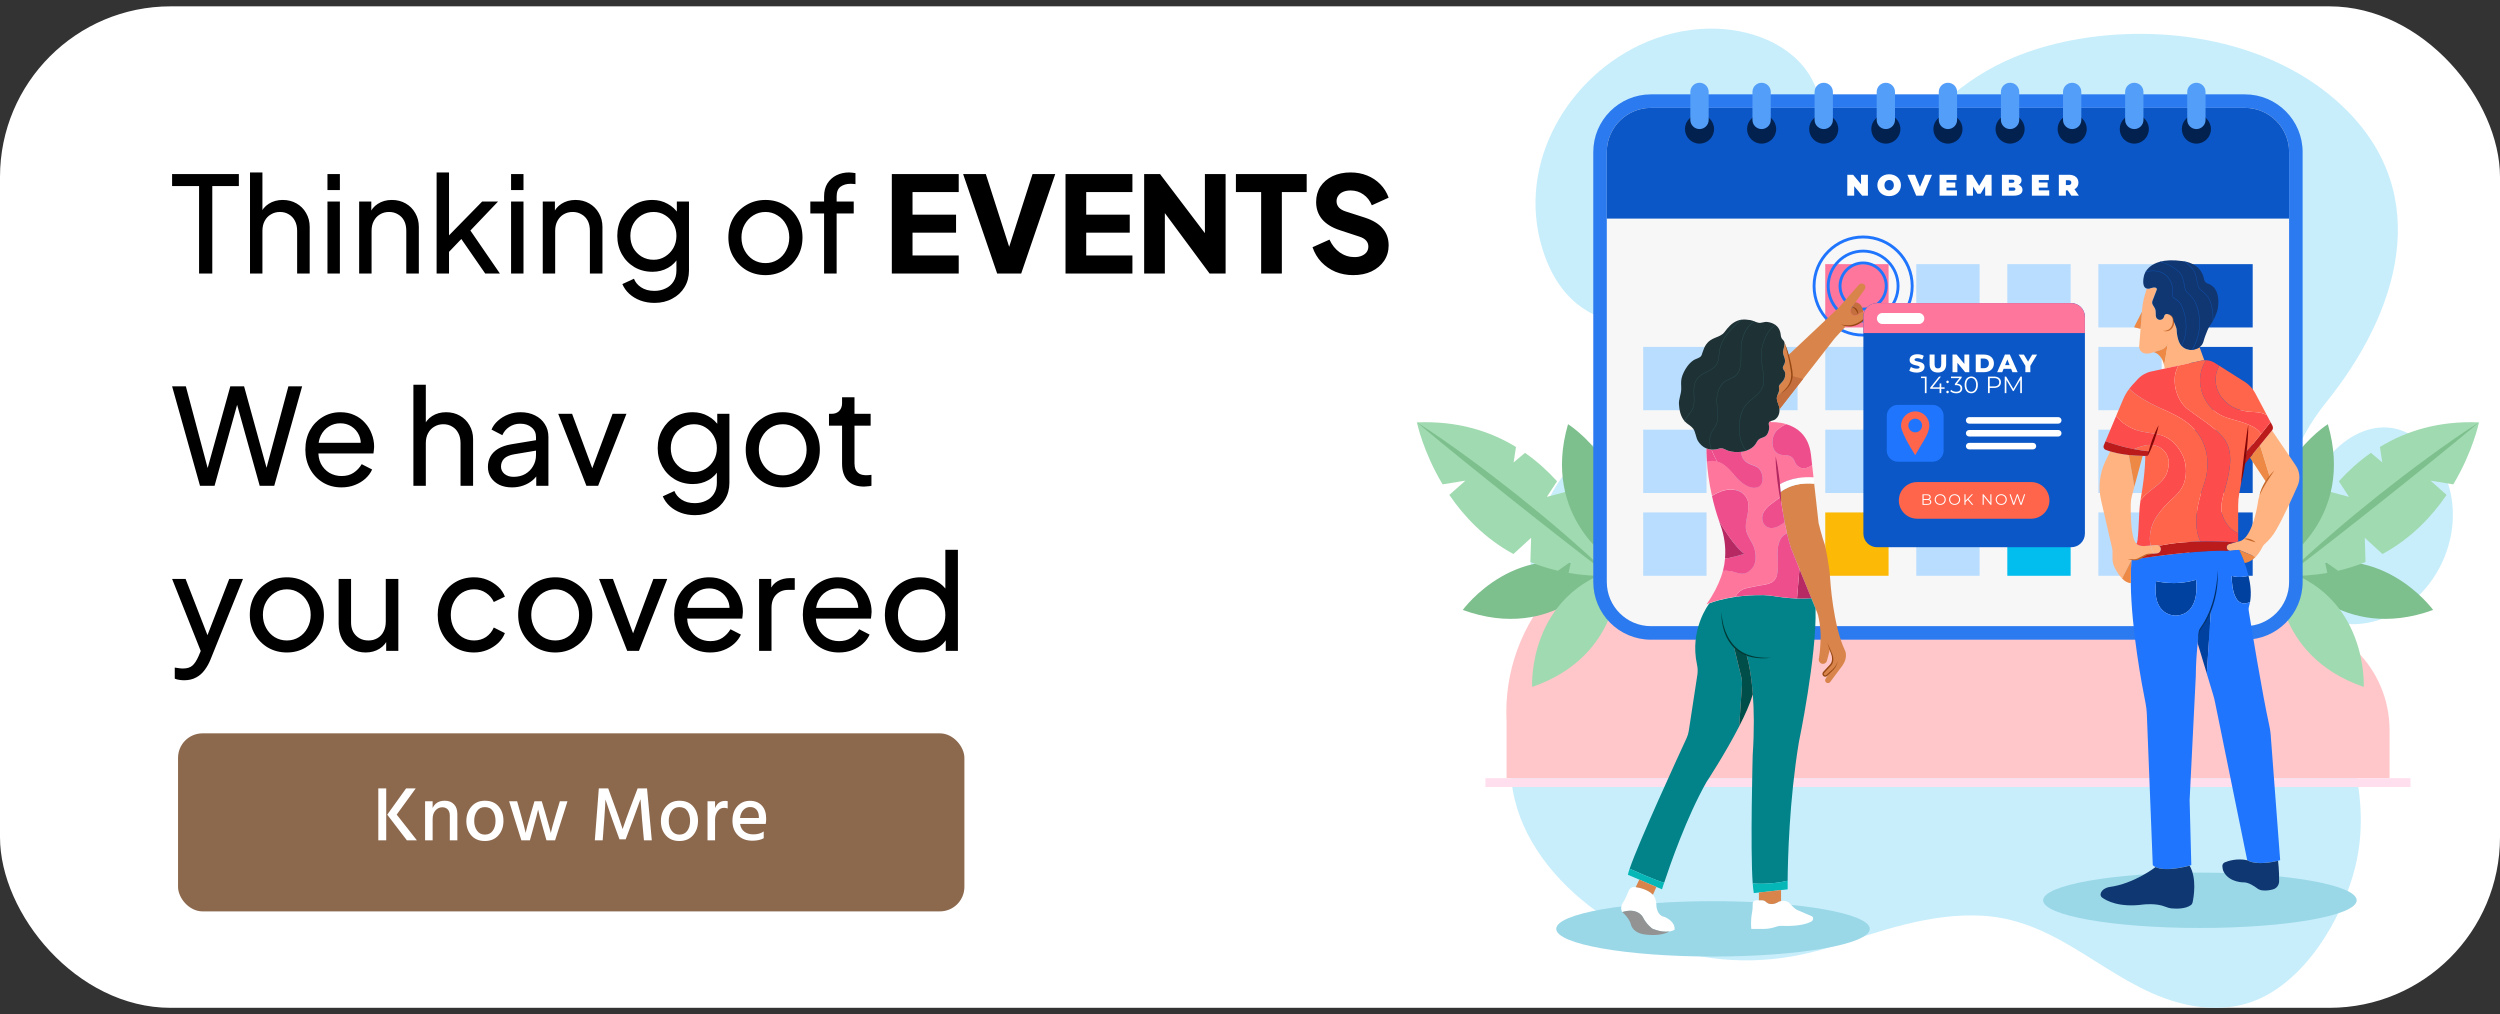 <svg width="318" height="129" viewBox="0 0 318 129" fill="none" xmlns="http://www.w3.org/2000/svg">
<rect x="0" y="0" width="318" height="129" fill="#333333" stroke="none"/>
<rect y="0.807" width="318" height="127.389" rx="21.703" fill="white"/>
<rect x="22.647" y="93.282" width="100.024" height="22.647" rx="3.116" fill="#8C684D"/>
<path d="M48.12 106.887V100.286H49.128V106.887H48.12ZM50.46 103.616L53.027 106.887H51.753L49.256 103.626L51.655 100.286H52.88L50.46 103.616ZM55.031 101.921V102.774C55.325 102.16 55.841 101.853 56.578 101.853C57.068 101.853 57.457 102.003 57.744 102.303C58.031 102.604 58.175 103.012 58.175 103.528V106.887H57.215V103.753C57.215 103.407 57.127 103.142 56.951 102.96C56.781 102.777 56.552 102.685 56.265 102.685C55.925 102.685 55.635 102.819 55.393 103.087C55.152 103.348 55.031 103.717 55.031 104.194V106.887H54.071V101.921H55.031ZM61.669 106.975C60.938 106.975 60.364 106.737 59.946 106.26C59.528 105.784 59.319 105.18 59.319 104.448C59.319 103.704 59.534 103.087 59.965 102.597C60.396 102.101 60.964 101.853 61.669 101.853C62.427 101.853 63.011 102.094 63.423 102.578C63.834 103.054 64.04 103.665 64.04 104.409C64.04 105.154 63.828 105.767 63.403 106.251C62.985 106.734 62.407 106.975 61.669 106.975ZM61.66 102.666C61.235 102.666 60.906 102.836 60.67 103.175C60.435 103.508 60.318 103.923 60.318 104.419C60.318 104.909 60.439 105.323 60.68 105.663C60.922 105.996 61.252 106.162 61.669 106.162C62.114 106.162 62.45 105.999 62.678 105.673C62.913 105.346 63.031 104.932 63.031 104.429C63.031 103.913 62.92 103.492 62.698 103.165C62.476 102.832 62.13 102.666 61.66 102.666ZM66.317 106.887L64.759 101.921H65.778L66.238 103.567C66.388 104.089 66.516 104.55 66.62 104.948C66.725 105.346 66.79 105.614 66.816 105.751L66.855 105.957C66.94 105.545 67.156 104.745 67.502 103.557L67.982 101.921H68.912L69.402 103.557C69.559 104.099 69.692 104.572 69.803 104.977C69.915 105.376 69.986 105.64 70.019 105.771L70.058 105.967C70.136 105.581 70.359 104.778 70.724 103.557L71.214 101.921H72.184L70.607 106.887H69.51L69.049 105.261C68.912 104.765 68.791 104.328 68.687 103.949C68.589 103.564 68.524 103.302 68.491 103.165L68.452 102.969C68.36 103.394 68.161 104.158 67.854 105.261L67.404 106.887H66.317ZM75.661 106.887L76.17 100.286H77.365L78.246 102.695C78.403 103.107 78.56 103.544 78.716 104.008C78.873 104.465 78.991 104.821 79.069 105.075L79.196 105.457C79.497 104.569 79.827 103.648 80.186 102.695L81.106 100.286H82.301L82.909 106.887H81.909L81.674 104.301L81.469 101.657C81.175 102.486 80.855 103.368 80.509 104.301L79.588 106.76H78.795L77.903 104.301L77.012 101.696C77.012 101.983 76.96 102.852 76.856 104.301L76.66 106.887H75.661ZM86.417 106.975C85.685 106.975 85.111 106.737 84.693 106.26C84.275 105.784 84.066 105.18 84.066 104.448C84.066 103.704 84.281 103.087 84.712 102.597C85.143 102.101 85.712 101.853 86.417 101.853C87.174 101.853 87.758 102.094 88.17 102.578C88.581 103.054 88.787 103.665 88.787 104.409C88.787 105.154 88.575 105.767 88.15 106.251C87.732 106.734 87.154 106.975 86.417 106.975ZM86.407 102.666C85.982 102.666 85.653 102.836 85.418 103.175C85.183 103.508 85.065 103.923 85.065 104.419C85.065 104.909 85.186 105.323 85.427 105.663C85.669 105.996 85.999 106.162 86.417 106.162C86.861 106.162 87.197 105.999 87.425 105.673C87.661 105.346 87.778 104.932 87.778 104.429C87.778 103.913 87.667 103.492 87.445 103.165C87.223 102.832 86.877 102.666 86.407 102.666ZM90.956 101.921V102.793C91.198 102.179 91.632 101.872 92.259 101.872C92.35 101.872 92.451 101.882 92.562 101.902V102.842C92.425 102.783 92.272 102.754 92.102 102.754C91.769 102.754 91.495 102.901 91.279 103.195C91.064 103.489 90.956 103.838 90.956 104.243V106.887H89.996V101.921H90.956ZM96.528 104.047V103.87C96.515 103.498 96.414 103.204 96.224 102.989C96.035 102.767 95.764 102.656 95.411 102.656C95.085 102.656 94.804 102.777 94.569 103.018C94.334 103.253 94.187 103.596 94.128 104.047H96.528ZM97.145 105.761V106.623C96.779 106.832 96.296 106.936 95.695 106.936C94.925 106.936 94.311 106.704 93.854 106.241C93.397 105.777 93.168 105.17 93.168 104.419C93.168 103.622 93.377 102.999 93.795 102.548C94.213 102.091 94.745 101.863 95.392 101.863C96.025 101.863 96.528 102.062 96.9 102.46C97.272 102.852 97.458 103.42 97.458 104.164C97.458 104.367 97.439 104.579 97.4 104.801H94.138C94.203 105.232 94.386 105.562 94.686 105.79C94.987 106.019 95.365 106.133 95.823 106.133C96.352 106.133 96.792 106.009 97.145 105.761Z" fill="white"/>
<g clip-path="url(#clip0_347_12105)">
<path d="M194.156 89.296C193.778 90.217 193.391 91.135 193.082 92.078C188.699 105.394 201.1 117.243 212.846 120.802C219.428 122.798 226.328 122.52 232.844 120.456C239.126 118.467 245.545 116.079 252.248 116.484C262.058 117.078 268.056 124.996 276.948 127.496C280.008 128.358 283.336 128.508 286.34 127.465C293.096 125.117 297.958 116.884 299.591 110.256C301.735 101.538 298.644 92.774 294.87 84.981C289.318 73.523 287.392 61.733 295.947 51.102C304.954 39.909 309.894 24.8 297.929 13.476C289.072 5.09 275.131 2.886 263.491 5.127C260.953 5.617 258.455 6.336 256.07 7.335C249.744 9.985 244.583 14.787 241.03 20.61C236.968 27.267 235.963 35.251 231.882 41.863C225.169 52.741 212 49.453 202.905 56.357C198.534 59.672 195.617 64.796 194.846 70.216C193.931 76.635 196.726 83.024 194.159 89.302L194.156 89.296Z" fill="#C8EEFB"/>
<path d="M208.494 5.767C198.812 10.395 192.539 21.822 196.542 32.681C200.976 44.711 214.123 42.46 221.526 34.77C225.238 30.914 228.863 26.093 230.724 21.032C232.017 17.516 232.257 13.435 230.502 10.126C228.089 5.577 222.491 3.544 217.342 3.641C214.226 3.7 211.226 4.462 208.497 5.767H208.494Z" fill="#C8EEFB"/>
<path d="M308.055 75.365C312.595 70.55 313.659 62.579 308.945 57.225C303.718 51.289 296.656 55.511 294.108 61.58C292.831 64.624 291.816 68.202 291.873 71.528C291.91 73.838 292.681 76.239 294.427 77.753C296.828 79.833 300.499 79.758 303.44 78.556C305.22 77.828 306.775 76.723 308.055 75.365Z" fill="#C8EEFB"/>
<path d="M191.636 98.987H303.952V92.865C303.952 85.031 297.601 78.677 289.765 78.677C288.316 78.677 286.92 78.896 285.603 79.299C281.444 71.802 273.451 66.725 264.269 66.725C262.133 66.725 260.06 67.003 258.083 67.519C256.847 59.335 249.785 53.063 241.255 53.063C232.082 53.063 224.604 60.322 224.251 69.411C221.363 68.121 218.169 67.4 214.803 67.4C201.99 67.4 191.602 77.788 191.602 90.601C191.602 91.001 191.611 91.4 191.633 91.794V98.987H191.636Z" fill="#FFC7CA"/>
<path d="M306.612 98.987H188.942V100.105H306.612V98.987Z" fill="#FFDFEE"/>
<path d="M204.117 72.773C204.117 72.773 197.8 81.84 186.064 77.585C186.064 77.585 193.061 67.953 204.117 72.773Z" fill="#7DBF8D"/>
<path d="M186.398 61.14L184.356 62.951C186.217 65.689 188.846 68.483 192.508 70.472L194.759 68.408L194.662 71.493C195.749 71.936 196.91 72.311 198.156 72.602L199.833 71.424L199.521 72.879C201.15 73.16 202.914 73.301 204.819 73.263C204.819 73.263 203.327 67.731 199.19 62.551L196.76 63.204L198.056 61.218C196.882 59.922 195.53 58.686 193.979 57.602L192.533 58.82L192.833 56.853C189.511 54.824 185.361 53.512 180.231 53.728C180.231 53.728 180.993 57.431 183.5 61.611L186.398 61.137V61.14Z" fill="#A0DAB0"/>
<path d="M180.231 53.728C182.445 55.133 184.59 56.644 186.707 58.19C187.768 58.955 188.808 59.754 189.857 60.541C190.897 61.337 191.927 62.145 192.958 62.954C193.979 63.772 194.996 64.596 196.011 65.427C197.013 66.27 198.028 67.1 199.012 67.965C200.997 69.673 202.942 71.431 204.822 73.26C202.711 71.703 200.651 70.091 198.587 68.484L195.502 66.061L192.427 63.625L189.361 61.178L186.304 58.717C184.268 57.075 182.239 55.42 180.235 53.728H180.231Z" fill="#7DBF8D"/>
<path d="M205.428 71.659C205.428 71.659 195.968 65.942 199.455 53.956C199.455 53.956 209.521 60.312 205.428 71.659Z" fill="#7DBF8D"/>
<path d="M205.89 72.28C205.89 72.28 206.686 83.305 194.884 87.379C194.884 87.379 194.263 75.49 205.89 72.28Z" fill="#A0DAB0"/>
<path d="M291.442 72.773C291.442 72.773 297.758 81.84 309.495 77.585C309.495 77.585 302.498 67.953 291.442 72.773Z" fill="#7DBF8D"/>
<path d="M309.161 61.14L311.203 62.951C309.342 65.689 306.713 68.483 303.051 70.472L300.8 68.408L300.896 71.493C299.81 71.936 298.648 72.311 297.403 72.602L295.726 71.424L296.038 72.879C294.408 73.16 292.644 73.301 290.74 73.263C290.74 73.263 292.232 67.731 296.369 62.551L298.798 63.204L297.502 61.218C298.676 59.922 300.028 58.686 301.58 57.602L303.026 58.82L302.726 56.853C306.048 54.824 310.197 53.512 315.327 53.728C315.327 53.728 314.565 57.431 312.058 61.611L309.161 61.137V61.14Z" fill="#A0DAB0"/>
<path d="M315.327 53.728C313.113 55.133 310.968 56.644 308.851 58.19C307.79 58.955 306.75 59.754 305.701 60.541C304.661 61.337 303.631 62.145 302.601 62.954C301.58 63.772 300.562 64.596 299.547 65.427C298.545 66.27 297.53 67.1 296.547 67.965C294.561 69.673 292.616 71.431 290.736 73.26C292.847 71.703 294.908 70.091 296.971 68.484L300.056 66.061L303.132 63.625L306.198 61.178L309.254 58.717C311.29 57.075 313.319 55.42 315.324 53.728H315.327Z" fill="#7DBF8D"/>
<path d="M290.131 71.659C290.131 71.659 299.591 65.942 296.103 53.956C296.103 53.956 286.037 60.312 290.131 71.659Z" fill="#7DBF8D"/>
<path d="M289.666 72.28C289.666 72.28 288.869 83.305 300.671 87.379C300.671 87.379 301.293 75.49 289.666 72.28Z" fill="#A0DAB0"/>
<path d="M285.553 12.002H210.005C205.951 12.002 202.665 15.289 202.665 19.343V74.028C202.665 78.082 205.951 81.369 210.005 81.369H285.553C289.607 81.369 292.894 78.082 292.894 74.028V19.343C292.894 15.289 289.607 12.002 285.553 12.002Z" fill="#2B7AF0"/>
<path d="M291.173 74.025V19.346C291.173 16.24 288.656 13.723 285.55 13.723L210.008 13.723C206.903 13.723 204.385 16.24 204.385 19.346V74.025C204.385 77.131 206.903 79.648 210.008 79.648H285.55C288.656 79.648 291.173 77.131 291.173 74.025Z" fill="#F7F7F7"/>
<path d="M291.173 27.81V19.343C291.173 16.242 288.651 13.723 285.55 13.723H210.008C206.908 13.723 204.385 16.245 204.385 19.343V27.81H291.173Z" fill="#0B57C7"/>
<path d="M218.029 16.417C218.029 15.396 217.202 14.566 216.178 14.566C215.154 14.566 214.326 15.393 214.326 16.417C214.326 17.441 215.154 18.269 216.178 18.269C217.202 18.269 218.029 17.441 218.029 16.417Z" fill="#02214F"/>
<path d="M225.928 16.417C225.928 15.396 225.101 14.566 224.077 14.566C223.053 14.566 222.225 15.393 222.225 16.417C222.225 17.441 223.053 18.269 224.077 18.269C225.101 18.269 225.928 17.441 225.928 16.417Z" fill="#02214F"/>
<path d="M233.828 16.417C233.828 15.396 233 14.566 231.976 14.566C230.952 14.566 230.125 15.393 230.125 16.417C230.125 17.441 230.952 18.269 231.976 18.269C233 18.269 233.828 17.441 233.828 16.417Z" fill="#02214F"/>
<path d="M241.73 16.417C241.73 15.396 240.903 14.566 239.879 14.566C238.854 14.566 238.027 15.393 238.027 16.417C238.027 17.441 238.854 18.269 239.879 18.269C240.903 18.269 241.73 17.441 241.73 16.417Z" fill="#02214F"/>
<path d="M249.629 16.417C249.629 15.396 248.802 14.566 247.777 14.566C246.753 14.566 245.926 15.393 245.926 16.417C245.926 17.441 246.753 18.269 247.777 18.269C248.802 18.269 249.629 17.441 249.629 16.417Z" fill="#02214F"/>
<path d="M257.532 16.417C257.532 15.396 256.704 14.566 255.68 14.566C254.656 14.566 253.829 15.393 253.829 16.417C253.829 17.441 254.656 18.269 255.68 18.269C256.704 18.269 257.532 17.441 257.532 16.417Z" fill="#02214F"/>
<path d="M265.431 16.417C265.431 15.396 264.603 14.566 263.579 14.566C262.555 14.566 261.728 15.393 261.728 16.417C261.728 17.441 262.555 18.269 263.579 18.269C264.603 18.269 265.431 17.441 265.431 16.417Z" fill="#02214F"/>
<path d="M273.333 16.417C273.333 15.396 272.505 14.566 271.481 14.566C270.457 14.566 269.63 15.393 269.63 16.417C269.63 17.441 270.457 18.269 271.481 18.269C272.505 18.269 273.333 17.441 273.333 16.417Z" fill="#02214F"/>
<path d="M281.232 16.417C281.232 15.396 280.405 14.566 279.381 14.566C278.357 14.566 277.529 15.393 277.529 16.417C277.529 17.441 278.357 18.269 279.381 18.269C280.405 18.269 281.232 17.441 281.232 16.417Z" fill="#02214F"/>
<path d="M217.342 11.69C217.342 11.047 216.821 10.526 216.178 10.526C215.535 10.526 215.013 11.047 215.013 11.69V15.253C215.013 15.896 215.535 16.417 216.178 16.417C216.821 16.417 217.342 15.896 217.342 15.253V11.69Z" fill="#539EF9"/>
<path d="M224.077 16.417C223.434 16.417 222.912 15.896 222.912 15.253V11.693C222.912 11.05 223.434 10.529 224.077 10.529C224.72 10.529 225.241 11.05 225.241 11.693V15.253C225.241 15.896 224.72 16.417 224.077 16.417Z" fill="#539EF9"/>
<path d="M231.979 16.417C231.336 16.417 230.815 15.896 230.815 15.253V11.693C230.815 11.05 231.336 10.529 231.979 10.529C232.622 10.529 233.144 11.05 233.144 11.693V15.253C233.144 15.896 232.622 16.417 231.979 16.417Z" fill="#539EF9"/>
<path d="M239.879 16.417C239.236 16.417 238.714 15.896 238.714 15.253V11.693C238.714 11.05 239.236 10.529 239.879 10.529C240.522 10.529 241.043 11.05 241.043 11.693V15.253C241.043 15.896 240.522 16.417 239.879 16.417Z" fill="#539EF9"/>
<path d="M247.778 16.417C247.134 16.417 246.613 15.896 246.613 15.253V11.693C246.613 11.05 247.134 10.529 247.778 10.529C248.421 10.529 248.942 11.05 248.942 11.693V15.253C248.942 15.896 248.421 16.417 247.778 16.417Z" fill="#539EF9"/>
<path d="M256.845 11.69C256.845 11.047 256.323 10.526 255.68 10.526C255.037 10.526 254.516 11.047 254.516 11.69V15.253C254.516 15.896 255.037 16.417 255.68 16.417C256.323 16.417 256.845 15.896 256.845 15.253V11.69Z" fill="#539EF9"/>
<path d="M263.579 16.417C262.936 16.417 262.415 15.896 262.415 15.253V11.693C262.415 11.05 262.936 10.529 263.579 10.529C264.223 10.529 264.744 11.05 264.744 11.693V15.253C264.744 15.896 264.223 16.417 263.579 16.417Z" fill="#539EF9"/>
<path d="M271.481 16.417C270.838 16.417 270.317 15.896 270.317 15.253V11.693C270.317 11.05 270.838 10.529 271.481 10.529C272.125 10.529 272.646 11.05 272.646 11.693V15.253C272.646 15.896 272.125 16.417 271.481 16.417Z" fill="#539EF9"/>
<path d="M279.381 16.417C278.737 16.417 278.216 15.896 278.216 15.253V11.693C278.216 11.05 278.737 10.529 279.381 10.529C280.024 10.529 280.545 11.05 280.545 11.693V15.253C280.545 15.896 280.024 16.417 279.381 16.417Z" fill="#539EF9"/>
<path d="M217.07 44.127H209.015V52.182H217.07V44.127Z" fill="#B9DDFF"/>
<path d="M217.07 54.655H209.015V62.71H217.07V54.655Z" fill="#B9DDFF"/>
<path d="M217.07 65.183H209.015V73.239H217.07V65.183Z" fill="#B9DDFF"/>
<path d="M228.648 44.127H220.593V52.182H228.648V44.127Z" fill="#B9DDFF"/>
<path d="M228.648 54.655H220.593V62.71H228.648V54.655Z" fill="#B9DDFF"/>
<path d="M228.648 65.183H220.593V73.239H228.648V65.183Z" fill="#B9DDFF"/>
<path d="M240.228 33.599H232.173V41.654H240.228V33.599Z" fill="#FE769C"/>
<path d="M240.228 44.127H232.173V52.182H240.228V44.127Z" fill="#B9DDFF"/>
<path d="M240.228 54.655H232.173V62.71H240.228V54.655Z" fill="#B9DDFF"/>
<path d="M240.228 65.183H232.173V73.239H240.228V65.183Z" fill="#FCBA06"/>
<path d="M251.806 33.599H243.75V41.654H251.806V33.599Z" fill="#B9DDFF"/>
<path d="M251.806 44.127H243.75V52.182H251.806V44.127Z" fill="#B9DDFF"/>
<path d="M251.806 54.655H243.75V62.71H251.806V54.655Z" fill="#B9DDFF"/>
<path d="M251.806 65.183H243.75V73.239H251.806V65.183Z" fill="#B9DDFF"/>
<path d="M263.386 33.599H255.331V41.654H263.386V33.599Z" fill="#B9DDFF"/>
<path d="M263.386 44.127H255.331V52.182H263.386V44.127Z" fill="#FCBA06"/>
<path d="M263.386 54.655H255.331V62.71H263.386V54.655Z" fill="#B9DDFF"/>
<path d="M263.386 65.183H255.331V73.239H263.386V65.183Z" fill="#01BEEE"/>
<path d="M274.966 33.599H266.911V41.654H274.966V33.599Z" fill="#B9DDFF"/>
<path d="M274.966 44.127H266.911V52.182H274.966V44.127Z" fill="#B9DDFF"/>
<path d="M274.966 54.655H266.911V62.71H274.966V54.655Z" fill="#B9DDFF"/>
<path d="M274.966 65.183H266.911V73.239H274.966V65.183Z" fill="#B9DDFF"/>
<path d="M286.543 33.599H278.488V41.654H286.543V33.599Z" fill="#0B57C7"/>
<path d="M286.543 44.127H278.488V52.182H286.543V44.127Z" fill="#0B57C7"/>
<path d="M286.543 54.655H278.488V62.71H286.543V54.655Z" fill="#0B57C7"/>
<path d="M286.543 65.183H278.488V73.239H286.543V65.183Z" fill="#0B57C7"/>
<path d="M237.599 22.231V24.888H236.863L235.851 23.679V24.888H234.977V22.231H235.714L236.725 23.439V22.231H237.599Z" fill="white"/>
<path d="M238.801 23.558C238.801 22.752 239.435 22.168 240.3 22.168C241.165 22.168 241.799 22.752 241.799 23.558C241.799 24.363 241.165 24.947 240.3 24.947C239.435 24.947 238.801 24.363 238.801 23.558ZM240.896 23.558C240.896 23.142 240.631 22.893 240.3 22.893C239.969 22.893 239.704 23.142 239.704 23.558C239.704 23.973 239.969 24.223 240.3 24.223C240.631 24.223 240.896 23.973 240.896 23.558Z" fill="white"/>
<path d="M245.748 22.231L244.624 24.888H243.744L242.62 22.231H243.585L244.218 23.783L244.868 22.231H245.748Z" fill="white"/>
<path d="M248.923 24.213V24.888H246.713V22.231H248.873V22.905H247.593V23.217H248.717V23.864H247.593V24.213H248.923Z" fill="white"/>
<path d="M252.517 24.888L252.511 23.676L251.933 24.647H251.54L250.962 23.717V24.888H250.147V22.231H250.884L251.749 23.648L252.592 22.231H253.329L253.335 24.888H252.52H252.517Z" fill="white"/>
<path d="M257.263 24.154C257.263 24.616 256.873 24.888 256.139 24.888H254.643V22.231H256.064C256.798 22.231 257.138 22.524 257.138 22.927C257.138 23.174 257.013 23.38 256.77 23.502C257.082 23.614 257.263 23.842 257.263 24.157V24.154ZM255.524 22.855V23.249H255.942C256.142 23.249 256.236 23.18 256.236 23.052C256.236 22.924 256.145 22.855 255.942 22.855H255.524ZM256.361 24.051C256.361 23.914 256.261 23.842 256.064 23.842H255.524V24.26H256.064C256.261 24.26 256.361 24.189 256.361 24.051Z" fill="white"/>
<path d="M260.663 24.213V24.888H258.453V22.231H260.613V22.905H259.333V23.217H260.457V23.864H259.333V24.213H260.663Z" fill="white"/>
<path d="M263.024 24.22H262.78V24.888H261.884V22.231H263.164C263.904 22.231 264.376 22.618 264.376 23.233C264.376 23.617 264.194 23.904 263.873 24.07L264.432 24.891H263.476L263.024 24.223V24.22ZM263.108 22.921H262.78V23.542H263.108C263.355 23.542 263.473 23.424 263.473 23.23C263.473 23.036 263.355 22.918 263.108 22.918V22.921Z" fill="white"/>
<path d="M236.99 42.809C233.45 42.809 230.565 39.928 230.565 36.384C230.565 32.84 233.447 29.958 236.99 29.958C240.534 29.958 243.416 32.84 243.416 36.384C243.416 39.928 240.534 42.809 236.99 42.809ZM236.99 30.33C233.649 30.33 230.933 33.046 230.933 36.387C230.933 39.728 233.649 42.444 236.99 42.444C240.331 42.444 243.047 39.728 243.047 36.387C243.047 33.046 240.331 30.33 236.99 30.33Z" fill="#1F75FE"/>
<path d="M236.99 41.011C234.44 41.011 232.363 38.935 232.363 36.384C232.363 33.833 234.44 31.757 236.99 31.757C239.541 31.757 241.618 33.833 241.618 36.384C241.618 38.935 239.541 41.011 236.99 41.011ZM236.99 32.122C234.642 32.122 232.732 34.033 232.732 36.381C232.732 38.729 234.642 40.639 236.99 40.639C239.338 40.639 241.252 38.729 241.252 36.381C241.252 34.033 239.341 32.122 236.99 32.122Z" fill="#1F75FE"/>
<path d="M236.991 39.506C235.27 39.506 233.868 38.104 233.868 36.384C233.868 34.663 235.27 33.262 236.991 33.262C238.711 33.262 240.113 34.663 240.113 36.384C240.113 38.104 238.711 39.506 236.991 39.506ZM236.991 33.63C235.473 33.63 234.237 34.866 234.237 36.384C234.237 37.901 235.473 39.138 236.991 39.138C238.508 39.138 239.744 37.901 239.744 36.384C239.744 34.866 238.508 33.63 236.991 33.63Z" fill="#1F75FE"/>
<path d="M217.895 121.674C228.908 121.674 237.836 120.097 237.836 118.152C237.836 116.207 228.908 114.63 217.895 114.63C206.881 114.63 197.953 116.207 197.953 118.152C197.953 120.097 206.881 121.674 217.895 121.674Z" fill="#9AD8E8"/>
<path d="M237.327 40.218C237.327 40.337 237.281 40.455 237.19 40.546C236.762 40.961 235.932 41.573 234.848 41.432C234.848 41.432 234.183 42.179 233.634 42.744C233.515 42.866 233.403 42.997 233.297 43.131L229.356 48.192L226.406 51.986L226.344 51.992C226.322 51.789 226.272 51.586 226.2 51.395C226.081 51.074 225.947 50.774 226.047 50.428C226.075 50.331 226.112 50.24 226.15 50.15L226.312 50.181C226.74 49.934 227.09 49.6 227.358 49.285C227.711 48.873 227.914 48.358 227.942 47.824C227.948 47.68 227.945 47.543 227.93 47.399C227.839 46.622 227.661 45.825 227.486 45.163L233.712 39.3C233.799 39.216 233.887 39.128 233.968 39.038L236.456 36.218C236.625 36.028 236.909 36.006 237.106 36.165C237.218 36.259 237.278 36.393 237.278 36.531C237.278 36.624 237.249 36.718 237.19 36.802L236.016 38.444L235.576 39.06L235.495 39.175C235.317 39.428 235.351 39.771 235.582 39.977C235.698 40.081 235.841 40.134 235.985 40.134C236.11 40.134 236.235 40.096 236.341 40.015L236.584 39.837C236.706 39.746 236.859 39.725 236.997 39.765C237.065 39.787 237.134 39.828 237.19 39.881C237.287 39.974 237.334 40.099 237.334 40.221L237.327 40.218Z" fill="#D9844B"/>
<path d="M236.99 39.762C236.853 39.721 236.7 39.743 236.578 39.834L236.335 40.012C236.253 39.116 235.57 39.056 235.57 39.056L236.01 38.441C236.01 38.441 236.99 38.519 236.99 39.759V39.762Z" fill="#C56F3E"/>
<path d="M236.335 40.015C236.229 40.093 236.104 40.134 235.979 40.134C235.835 40.134 235.692 40.081 235.576 39.977C235.345 39.771 235.311 39.428 235.489 39.175L235.57 39.06C235.57 39.06 236.257 39.119 236.335 40.015Z" fill="#C56F3E"/>
<path d="M227.309 67.853C227.199 67.391 227.099 66.913 227.006 66.432C226.793 65.342 226.619 64.234 226.481 63.226C226.453 63.029 226.428 62.838 226.403 62.651C226.403 62.651 227.867 61.259 230.765 61.524L231.321 66.519C231.321 66.519 231.77 68.352 232.117 69.286C232.117 69.286 232.704 71.774 232.807 73.775C232.807 73.775 233.153 79.58 234.705 82.793C234.705 82.793 235.095 83.623 234.358 84.656L232.804 86.748C232.679 86.917 232.441 86.942 232.282 86.808C232.201 86.736 232.154 86.636 232.154 86.533C232.154 86.461 232.176 86.389 232.217 86.33L232.769 85.534L232.357 85.921C232.304 85.971 232.235 85.996 232.17 85.996C232.098 85.996 232.029 85.968 231.976 85.915C231.87 85.812 231.87 85.643 231.97 85.534L232.835 84.597C232.978 84.444 233.072 84.248 233.097 84.038C233.135 83.757 233.097 83.467 232.994 83.201L232.766 82.624L232.382 84.054C232.32 84.288 232.107 84.444 231.876 84.444C231.833 84.444 231.795 84.438 231.751 84.429C231.48 84.36 231.305 84.098 231.355 83.823C231.567 82.658 231.592 81.06 231.592 81.06C231.592 79.77 231.374 78.724 231.267 78.296C231.236 78.172 231.196 78.05 231.149 77.928L230.937 77.407L230.39 76.067L228.885 72.371L227.883 69.907C227.846 69.814 227.811 69.72 227.78 69.623C227.605 69.073 227.446 68.474 227.299 67.85L227.309 67.853Z" fill="#D9844B"/>
<path d="M220.546 82.224L221.486 86.096C221.573 86.452 221.604 86.82 221.579 87.186L221.226 92.384C219.434 95.887 217.065 99.478 217.065 99.478C214.542 103.914 212.412 110.071 211.679 112.291C210.38 111.904 207.292 110.502 207.292 110.502C208.444 107.108 213.462 96.212 214.536 93.883C214.673 93.592 214.763 93.28 214.813 92.962L215.909 85.802C215.972 85.384 215.95 84.956 215.859 84.541C214.885 80.07 217.346 76.857 217.439 76.739C217.995 76.532 219.138 76.161 220.758 75.924C221.776 75.774 222.981 75.677 224.346 75.705C224.745 75.714 225.145 75.752 225.541 75.817C226.169 75.921 227.327 76.089 228.579 76.133C229.163 76.152 229.769 76.145 230.35 76.095L230.393 76.077L230.94 77.416C231.096 83.501 228.817 94.401 228.817 94.401C227.596 101.776 227.412 109.281 227.387 112.035C225.067 112.588 222.944 112.372 222.944 112.372C222.622 107.945 222.944 96.04 222.944 96.04C223.156 92.871 223.109 90.323 222.962 88.366C222.706 84.928 222.148 83.301 222.148 83.301C221.486 83.036 220.961 82.661 220.546 82.227V82.224Z" fill="#018389"/>
<path d="M230.677 60.718L230.765 61.524C227.867 61.259 226.403 62.651 226.403 62.651C226.359 62.314 226.322 61.989 226.284 61.686C226.284 61.686 227.792 60.544 230.677 60.721V60.718Z" fill="white"/>
<path d="M222.129 57.328C222.594 57.172 223.025 56.903 223.299 56.5C223.43 56.304 223.527 56.06 223.711 55.907C223.996 55.673 224.398 55.676 224.667 55.395C224.823 55.23 224.92 55.014 224.979 54.792C225.026 54.621 225.057 54.437 225.035 54.262C225.017 54.118 224.967 53.974 224.988 53.831C225.01 53.684 225.12 53.609 225.251 53.562L225.257 53.697C225.469 53.687 226.297 53.668 227.227 53.953C226.749 54.134 226.281 54.455 225.978 54.786C225.273 55.557 225.176 57.309 226.309 57.774C226.793 57.971 227.349 57.793 227.814 58.077C228.239 58.342 228.254 58.801 228.542 59.142C229.082 59.797 229.906 59.619 230.499 59.129L230.677 60.712C227.792 60.534 226.284 61.677 226.284 61.677C226.322 61.98 226.362 62.304 226.403 62.642C226.428 62.829 226.453 63.02 226.481 63.216C225.672 63.881 224.611 64.387 224.248 65.336C223.952 66.117 224.32 67.082 225.241 67.15C225.903 67.2 226.45 66.804 227.005 66.42C227.099 66.9 227.199 67.378 227.308 67.84C226.984 67.987 226.668 68.184 226.465 68.596C225.725 70.11 226.431 71.677 226.009 73.21C225.669 74.456 224.302 74.313 223.274 74.575C222.772 74.703 222.1 74.743 221.641 74.987C221.217 75.212 220.939 75.527 220.764 75.899C219.144 76.136 218.001 76.507 217.445 76.714C217.199 76.807 217.067 76.867 217.067 76.867C217.954 75.621 218.538 74.45 218.916 73.385C219.009 73.123 219.094 72.855 219.162 72.586C219.718 72.542 220.311 72.658 220.814 72.811C221.735 73.092 222.281 72.989 222.915 72.221C223.424 71.599 223.384 70.541 223.171 69.792C222.912 68.864 222.141 68.146 222.069 67.172C221.963 65.736 223.043 64.125 221.823 62.867C221.126 62.151 219.843 62.148 218.984 62.464C218.563 62.617 218.138 62.823 217.761 63.069C217.364 61.315 217.195 59.807 217.12 58.736C217.542 58.577 217.96 58.57 218.41 58.695C218.463 58.708 218.516 58.723 218.572 58.742C219.662 59.107 220.405 60.281 221.204 61.059C221.785 61.621 222.843 62.33 223.686 61.892C224.498 61.474 224.264 60.022 223.655 59.513C223.321 59.235 222.831 59.151 222.447 58.954C221.773 58.614 221.485 58.086 221.467 57.453C221.573 57.44 221.682 57.421 221.788 57.396C221.901 57.371 222.013 57.34 222.125 57.303L222.129 57.328Z" fill="#FE769C"/>
<path d="M230.621 116.744C230.649 116.918 230.606 117.196 230.134 117.34C230.134 117.34 229.063 117.889 226.587 117.768C226.387 117.758 226.191 117.789 226 117.855C225.654 117.977 225.036 118.158 224.427 118.158H222.766C222.766 118.158 222.647 117.168 222.85 116.153C222.919 115.816 222.944 115.476 222.944 115.132V114.945C222.944 114.711 223.131 114.524 223.365 114.524H224.146C224.321 114.524 224.486 114.592 224.617 114.717C224.829 114.92 225.276 115.173 226.028 114.839C226.028 114.839 226.244 114.677 226.569 114.608C226.825 114.555 227.156 114.564 227.499 114.764L228.152 115.423C228.301 115.576 228.479 115.698 228.679 115.782L230.462 116.547C230.546 116.584 230.609 116.659 230.621 116.753V116.744Z" fill="white"/>
<path d="M230.353 57.812L230.499 59.135C229.906 59.626 229.082 59.8 228.542 59.148C228.258 58.808 228.239 58.346 227.814 58.083C227.352 57.796 226.793 57.977 226.309 57.78C225.176 57.315 225.273 55.564 225.978 54.792C226.281 54.462 226.753 54.14 227.227 53.959C228.542 54.355 230.062 55.354 230.349 57.815L230.353 57.812Z" fill="#EF4E8C"/>
<path d="M228.891 72.374L230.396 76.07L230.352 76.089C229.772 76.139 229.166 76.145 228.582 76.127L228.891 72.377V72.374Z" fill="#B72963"/>
<path d="M228.891 72.371L228.582 76.123C227.33 76.08 226.169 75.911 225.544 75.808C225.148 75.743 224.748 75.705 224.348 75.696C222.984 75.668 221.779 75.764 220.761 75.914C220.939 75.543 221.214 75.227 221.638 75.003C222.1 74.759 222.772 74.718 223.271 74.59C224.295 74.328 225.663 74.472 226.006 73.226C226.428 71.693 225.719 70.129 226.462 68.611C226.665 68.199 226.98 68.002 227.305 67.856C227.452 68.48 227.611 69.08 227.786 69.629C227.814 69.726 227.848 69.82 227.889 69.913L228.891 72.377V72.371Z" fill="#EF4E8C"/>
<path d="M227.927 47.402C228.005 48.083 227.802 48.77 227.355 49.288C227.087 49.603 226.734 49.937 226.309 50.184L226.147 50.153C226.238 49.931 226.328 49.722 226.303 49.457C226.272 49.154 226.225 49.094 226.45 48.854C226.7 48.586 226.956 48.342 227.037 47.97C227.077 47.777 227.099 47.527 227.043 47.334C226.993 47.165 226.856 47.056 226.803 46.896C226.709 46.631 226.937 46.459 227.021 46.184C227.209 45.579 226.665 45.123 226.828 44.539C226.906 44.258 227.021 43.911 226.99 43.612H227.012C227.012 43.612 227.246 44.261 227.483 45.167C227.658 45.828 227.836 46.625 227.927 47.402Z" fill="#D9844B"/>
<path d="M227.39 112.029C227.387 112.735 227.39 113.125 227.39 113.125L226.55 113.219L223.734 113.531L223.087 113.603C223.031 113.322 222.981 112.897 222.944 112.366C222.944 112.366 225.067 112.582 227.387 112.029H227.39Z" fill="#06B7B7"/>
<path d="M226.55 114.517L226.568 114.599C226.241 114.667 226.028 114.83 226.028 114.83C225.276 115.167 224.829 114.911 224.617 114.708C224.489 114.586 224.32 114.514 224.146 114.514H223.733V113.528L226.55 113.215V114.514V114.517Z" fill="#D9844B"/>
<path d="M226.481 63.226C226.618 64.234 226.793 65.342 227.006 66.432C226.45 66.816 225.903 67.213 225.242 67.163C224.321 67.091 223.952 66.126 224.249 65.349C224.611 64.4 225.672 63.894 226.481 63.229V63.226Z" fill="#EF4E8C"/>
<path d="M223.662 59.538C224.27 60.044 224.505 61.496 223.693 61.917C222.85 62.355 221.791 61.646 221.211 61.084C220.408 60.306 219.665 59.132 218.579 58.767C218.522 58.748 218.469 58.733 218.416 58.72C218.176 58.211 217.898 57.709 217.708 57.19C217.885 57.203 218.06 57.197 218.235 57.175C218.491 57.147 218.785 56.994 219.041 57.031C219.312 57.075 219.603 57.284 219.877 57.359C220.396 57.506 220.942 57.549 221.476 57.478C221.495 58.111 221.782 58.639 222.456 58.979C222.84 59.176 223.331 59.26 223.665 59.538H223.662Z" fill="#EF4E8C"/>
<path d="M223.171 69.81C223.384 70.556 223.424 71.618 222.915 72.239C222.282 73.007 221.735 73.111 220.814 72.829C220.311 72.677 219.718 72.561 219.162 72.605C219.3 72.077 219.387 71.543 219.428 71.003C219.671 71.144 221.885 70.441 221.885 70.441C220.73 69.773 218.694 66.351 218.694 66.351C218.291 65.205 217.988 64.106 217.764 63.091C218.141 62.845 218.566 62.639 218.988 62.486C219.849 62.17 221.129 62.173 221.826 62.888C223.046 64.144 221.966 65.758 222.072 67.194C222.144 68.168 222.915 68.886 223.174 69.813L223.171 69.81Z" fill="#EF4E8C"/>
<path d="M222.962 88.362H222.944C222.606 89.521 221.963 90.945 221.226 92.381L221.579 87.182C221.604 86.817 221.573 86.452 221.485 86.093L220.546 82.221C220.961 82.655 221.485 83.03 222.147 83.295C222.147 83.295 222.706 84.922 222.962 88.359V88.362Z" fill="#004E4A"/>
<path d="M218.691 66.351C218.691 66.351 220.727 69.773 221.882 70.441C221.882 70.441 219.668 71.144 219.425 71.003C219.54 69.57 219.331 68.115 218.828 66.747C218.781 66.616 218.731 66.485 218.688 66.354L218.691 66.351Z" fill="#B72963"/>
<path d="M218.41 58.717C217.96 58.592 217.542 58.598 217.12 58.758C217.052 57.768 217.067 57.153 217.07 57.053C217.273 57.134 217.486 57.175 217.701 57.19C217.892 57.709 218.169 58.211 218.41 58.72V58.717Z" fill="#EF4E8C"/>
<path d="M211.794 116.653C212.14 116.815 213.118 117.359 212.999 118.267C212.999 118.267 212.765 118.43 212.287 118.489C211.819 118.551 211.116 118.511 210.173 118.124C210.173 118.124 209.396 117.558 208.956 116.628C208.956 116.628 208.294 115.404 206.358 116.016C206.358 116.016 205.943 115.51 206.52 114.677C206.561 114.617 206.598 114.558 206.633 114.496C206.736 114.299 206.973 113.837 207.17 113.309C207.288 112.984 207.619 112.785 207.963 112.831C207.994 112.835 208.032 112.841 208.066 112.847C208.706 112.944 209.636 113.19 210.258 113.812C210.258 113.812 210.698 114.202 210.698 115.282C210.698 115.282 210.785 116.388 211.572 116.587C211.65 116.606 211.725 116.625 211.797 116.659L211.794 116.653Z" fill="white"/>
<path d="M212.284 118.489V118.511C211.276 119.095 209.608 118.904 209.608 118.904C207.57 118.807 207.432 117.508 207.432 117.508C207.164 116.697 206.355 116.013 206.355 116.013C208.291 115.401 208.953 116.625 208.953 116.625C209.393 117.555 210.17 118.12 210.17 118.12C211.113 118.508 211.816 118.548 212.284 118.486V118.489Z" fill="#939393"/>
<path d="M211.678 112.285C211.5 112.819 211.407 113.125 211.407 113.125L210.692 112.819L208.512 111.888L207.067 111.273C207.098 111.102 207.173 110.836 207.289 110.496C207.289 110.496 210.376 111.898 211.675 112.285H211.678Z" fill="#06B7B7"/>
<path d="M210.695 112.819L210.255 113.806C209.633 113.184 208.706 112.938 208.063 112.841L208.516 111.888L210.695 112.819Z" fill="#D9844B"/>
<path d="M236.99 39.765C237.168 39.793 237.324 39.949 237.368 40.143C237.39 40.24 237.38 40.343 237.343 40.437C237.309 40.533 237.227 40.611 237.168 40.671C236.912 40.927 236.609 41.142 236.275 41.298C235.941 41.451 235.573 41.539 235.204 41.526C235.02 41.523 234.839 41.495 234.664 41.451C234.489 41.401 234.321 41.336 234.165 41.248C234.508 41.351 234.861 41.392 235.204 41.376C235.548 41.358 235.885 41.267 236.197 41.123C236.509 40.98 236.8 40.786 237.068 40.558C237.14 40.499 237.193 40.452 237.231 40.383C237.268 40.315 237.284 40.237 237.277 40.156C237.271 39.993 237.159 39.837 236.993 39.765H236.99Z" fill="#964712"/>
<path d="M218.975 77.856C218.994 78.268 219.044 78.681 219.128 79.083C219.206 79.486 219.318 79.883 219.462 80.263C219.746 81.028 220.171 81.747 220.761 82.302C221.341 82.871 222.088 83.248 222.875 83.451C223.268 83.558 223.677 83.617 224.086 83.645C224.495 83.682 224.91 83.673 225.322 83.657C224.913 83.717 224.498 83.745 224.083 83.739C223.668 83.729 223.249 83.686 222.84 83.595C222.022 83.417 221.242 83.024 220.627 82.443C220.474 82.299 220.342 82.131 220.202 81.975C220.136 81.893 220.077 81.803 220.018 81.719L219.927 81.591L219.846 81.456C219.624 81.1 219.453 80.713 219.321 80.317C219.056 79.524 218.934 78.687 218.972 77.859L218.975 77.856Z" fill="#003834"/>
<path d="M235.566 39.06C235.801 39.013 236.05 39.144 236.194 39.337C236.263 39.437 236.316 39.55 236.338 39.665C236.35 39.721 236.35 39.784 236.356 39.84C236.353 39.9 236.347 39.956 236.334 40.012C236.306 39.959 236.288 39.906 236.266 39.856C236.241 39.806 236.222 39.756 236.197 39.709C236.15 39.615 236.1 39.528 236.044 39.447C235.925 39.288 235.776 39.163 235.57 39.053L235.566 39.06Z" fill="#964712"/>
<path d="M232.404 81.69C232.538 81.978 232.663 82.268 232.794 82.558L232.981 82.996C233.04 83.139 233.112 83.289 233.15 83.451C233.19 83.611 233.206 83.779 233.197 83.945C233.19 84.107 233.15 84.285 233.069 84.435C233.028 84.513 232.978 84.582 232.922 84.647L232.759 84.822L232.438 85.172L232.113 85.518L232.035 85.603C232.016 85.621 232.004 85.646 231.998 85.671C231.982 85.721 231.991 85.777 232.019 85.821C232.076 85.918 232.219 85.94 232.3 85.862L232.653 85.546L233.009 85.231C233.131 85.125 233.24 85.025 233.337 84.9C233.434 84.781 233.518 84.647 233.587 84.507C233.656 84.366 233.699 84.213 233.755 84.066C233.699 84.376 233.599 84.688 233.412 84.956C233.321 85.091 233.206 85.209 233.094 85.318L232.756 85.653C232.644 85.765 232.535 85.874 232.416 85.987C232.341 86.058 232.232 86.093 232.129 86.08C232.023 86.068 231.929 86.008 231.87 85.921C231.81 85.834 231.792 85.718 231.823 85.618C231.838 85.568 231.863 85.518 231.898 85.481L231.979 85.39L232.3 85.04L232.625 84.694L232.784 84.522C232.834 84.469 232.875 84.41 232.909 84.347C233.053 84.098 233.053 83.776 233.006 83.479C232.981 83.329 232.922 83.189 232.869 83.036L232.71 82.59C232.61 82.29 232.503 81.99 232.407 81.69H232.404Z" fill="#964712"/>
<path d="M227.043 47.334C226.993 47.165 226.856 47.056 226.799 46.896C226.706 46.631 226.934 46.459 227.018 46.184C227.205 45.579 226.662 45.123 226.824 44.539C226.902 44.258 227.018 43.911 226.987 43.612C226.987 43.605 226.987 43.599 226.987 43.593C226.955 43.34 226.784 43.265 226.649 43.065C226.49 42.825 226.528 42.519 226.443 42.222C226.343 41.86 226.141 41.551 225.835 41.333C225.522 41.108 225.148 40.992 224.773 40.949C224.42 40.908 224.027 41.117 223.708 41.061C223.53 41.03 223.352 40.955 223.168 40.883C222.996 40.814 222.819 40.746 222.637 40.714C222.253 40.652 221.851 40.614 221.467 40.674C221.323 40.696 221.179 40.73 221.039 40.783C220.274 41.07 219.818 41.623 219.343 42.257C219.072 42.619 218.585 42.8 218.179 42.962C217.707 43.156 217.333 43.368 217.033 43.799C216.83 44.09 216.69 44.417 216.587 44.755C216.477 45.117 216.43 45.282 216.265 45.404C216.015 45.591 215.681 45.648 215.419 45.819C215.119 46.019 214.863 46.278 214.651 46.565C214.323 47.009 214.02 47.577 213.895 48.114C213.783 48.604 213.873 49.076 213.851 49.566C213.82 50.181 213.524 50.809 213.561 51.408C213.608 52.176 213.767 52.988 214.292 53.581C214.304 53.597 214.314 53.609 214.329 53.625C214.635 53.953 215.072 54.146 215.353 54.502C215.697 54.936 215.69 55.626 215.993 56.113C216.246 56.519 216.615 56.866 217.058 57.044C217.061 57.044 217.064 57.047 217.071 57.047C217.273 57.128 217.486 57.169 217.701 57.184C217.879 57.197 218.054 57.19 218.229 57.169C218.485 57.14 218.778 56.987 219.034 57.025C219.306 57.069 219.596 57.278 219.871 57.353C220.389 57.499 220.936 57.543 221.47 57.471C221.576 57.459 221.685 57.44 221.791 57.415C221.904 57.39 222.016 57.359 222.129 57.321C222.594 57.165 223.025 56.897 223.299 56.494C223.43 56.297 223.527 56.054 223.711 55.901C223.996 55.667 224.398 55.67 224.667 55.389C224.823 55.223 224.92 55.008 224.979 54.786C225.026 54.614 225.057 54.43 225.035 54.255C225.017 54.112 224.967 53.968 224.988 53.825C225.01 53.678 225.12 53.603 225.251 53.556C225.385 53.506 225.541 53.484 225.653 53.431C226.006 53.269 226.244 52.91 226.319 52.529C226.356 52.351 226.362 52.167 226.34 51.986C226.319 51.783 226.269 51.58 226.197 51.389C226.078 51.068 225.944 50.768 226.044 50.421C226.072 50.325 226.109 50.234 226.147 50.144C226.237 49.922 226.328 49.713 226.303 49.447C226.272 49.144 226.225 49.085 226.45 48.845C226.699 48.576 226.955 48.333 227.037 47.961C227.077 47.767 227.099 47.518 227.043 47.324V47.334Z" fill="#1E3135"/>
<path d="M222.157 57.318C222.157 57.318 222.147 57.312 222.147 57.309C221.666 56.791 221.357 55.963 221.273 54.98C221.201 54.112 221.31 53.169 221.57 52.451C221.866 51.617 222.447 51.133 223.006 50.668C223.749 50.047 224.451 49.463 224.373 48.151C224.348 47.671 224.28 47.221 224.211 46.784C224.064 45.804 223.921 44.876 224.264 43.78C224.645 42.556 225.151 41.785 225.85 41.358L225.86 41.351L225.816 41.32C225.11 41.757 224.601 42.535 224.22 43.765C223.871 44.873 224.014 45.804 224.164 46.79C224.233 47.224 224.302 47.677 224.326 48.155C224.405 49.441 223.708 50.019 222.978 50.63C222.409 51.102 221.829 51.592 221.523 52.435C221.26 53.156 221.151 54.109 221.226 54.983C221.31 55.976 221.623 56.809 222.103 57.337L222.157 57.318ZM217.726 57.187C217.726 57.187 217.726 57.181 217.726 57.178C217.445 56.422 217.423 55.807 217.651 55.186C217.735 54.955 217.876 54.749 218.01 54.549C218.12 54.387 218.238 54.218 218.319 54.034C218.625 53.359 218.544 52.629 218.466 51.92C218.413 51.43 218.357 50.921 218.429 50.431C218.538 49.66 218.825 49.066 219.272 48.663C219.487 48.47 219.771 48.348 220.043 48.226C220.355 48.086 220.68 47.945 220.898 47.702C221.485 47.056 221.485 46 221.485 44.976C221.485 44.399 221.485 43.855 221.591 43.409C221.885 42.16 222.347 41.436 223.19 40.902C223.196 40.902 223.199 40.895 223.203 40.892L223.146 40.87C222.303 41.407 221.835 42.141 221.541 43.396C221.435 43.846 221.435 44.392 221.435 44.973C221.435 45.985 221.435 47.034 220.864 47.667C220.652 47.902 220.33 48.042 220.024 48.18C219.746 48.304 219.462 48.429 219.24 48.626C218.781 49.038 218.491 49.641 218.382 50.421C218.31 50.921 218.366 51.433 218.419 51.926C218.497 52.66 218.575 53.35 218.276 54.015C218.198 54.193 218.082 54.362 217.973 54.521C217.835 54.721 217.692 54.93 217.607 55.17C217.376 55.798 217.398 56.419 217.679 57.184H217.732L217.726 57.187ZM214.307 53.606L214.314 53.597C214.398 53.372 214.516 53.156 214.669 52.957C214.729 52.875 214.797 52.794 214.86 52.716C215.054 52.476 215.253 52.232 215.363 51.929C215.55 51.414 215.525 50.849 215.5 50.303C215.469 49.641 215.438 48.957 215.784 48.367C216.09 47.846 216.605 47.583 217.102 47.33C217.548 47.102 218.01 46.871 218.313 46.453C218.594 46.063 218.644 45.569 218.688 45.089C218.71 44.87 218.731 44.639 218.778 44.433C218.938 43.702 219.269 43.04 219.796 42.407C220.38 41.707 220.93 41.148 221.485 40.699C221.495 40.689 221.504 40.683 221.513 40.674L221.42 40.686C220.876 41.133 220.333 41.682 219.759 42.372C219.225 43.012 218.891 43.681 218.731 44.42C218.688 44.633 218.663 44.861 218.641 45.082C218.597 45.554 218.547 46.044 218.276 46.425C217.979 46.831 217.545 47.053 217.083 47.287C216.58 47.543 216.056 47.805 215.744 48.342C215.391 48.944 215.422 49.638 215.453 50.306C215.478 50.849 215.503 51.408 215.319 51.914C215.21 52.207 215.013 52.451 214.822 52.688C214.757 52.766 214.691 52.85 214.629 52.932C214.476 53.131 214.357 53.35 214.273 53.572L214.307 53.612V53.606Z" fill="#295154"/>
<path d="M229.354 48.195L226.403 51.989L226.341 51.995C226.319 51.792 226.269 51.589 226.197 51.399C226.078 51.077 225.944 50.777 226.044 50.431C226.072 50.334 226.11 50.243 226.147 50.153L226.309 50.184C226.737 49.937 227.087 49.603 227.355 49.288C227.708 48.876 227.911 48.361 227.939 47.827L229.354 48.192V48.195Z" fill="#C56F3E"/>
<path d="M227.009 43.612C227.246 44.174 227.436 44.758 227.602 45.345C227.77 45.935 227.898 46.534 227.986 47.143C228.033 47.443 228.055 47.771 227.998 48.08C227.945 48.392 227.839 48.695 227.671 48.96C227.505 49.232 227.286 49.453 227.062 49.663C226.831 49.866 226.578 50.047 226.303 50.181C226.556 50.009 226.79 49.816 226.996 49.594C227.205 49.375 227.405 49.148 227.543 48.885C227.83 48.361 227.905 47.758 227.792 47.168C227.711 46.569 227.586 45.972 227.455 45.379C227.39 45.082 227.315 44.786 227.24 44.492C227.168 44.196 227.084 43.902 227.005 43.609L227.009 43.612Z" fill="#964712"/>
<path d="M226.556 63.969C226.328 62.991 226.185 62.008 226.066 61.018C225.954 60.028 225.863 59.036 225.86 58.033C226.088 59.011 226.231 59.994 226.35 60.984C226.462 61.974 226.553 62.966 226.556 63.969Z" fill="#B22860"/>
<path d="M265.2 40.293V67.868C265.2 68.83 264.416 69.607 263.458 69.607H238.761C237.799 69.607 237.022 68.827 237.022 67.868V40.293C237.022 39.331 237.802 38.554 238.761 38.554H263.458C264.419 38.554 265.2 39.334 265.2 40.293Z" fill="#0B57C7"/>
<path d="M242.86 47.143L243.069 46.675C243.266 46.806 243.55 46.896 243.809 46.896C244.068 46.896 244.175 46.821 244.175 46.715C244.175 46.359 242.901 46.618 242.901 45.788C242.901 45.388 243.229 45.06 243.894 45.06C244.184 45.06 244.487 45.129 244.705 45.257L244.512 45.729C244.296 45.613 244.087 45.557 243.89 45.557C243.625 45.557 243.528 45.647 243.528 45.76C243.528 46.103 244.799 45.847 244.799 46.672C244.799 47.062 244.474 47.396 243.806 47.396C243.438 47.396 243.072 47.296 242.86 47.149V47.143Z" fill="white"/>
<path d="M245.445 46.344V45.101H246.079V46.325C246.079 46.709 246.238 46.862 246.504 46.862C246.769 46.862 246.925 46.709 246.925 46.325V45.101H247.55V46.344C247.55 47.012 247.159 47.386 246.498 47.386C245.836 47.386 245.445 47.012 245.445 46.344Z" fill="white"/>
<path d="M250.491 45.101V47.343H249.969L248.98 46.15V47.343H248.358V45.101H248.88L249.87 46.294V45.101H250.491Z" fill="white"/>
<path d="M251.315 45.101H252.374C253.117 45.101 253.626 45.532 253.626 46.222C253.626 46.912 253.117 47.343 252.374 47.343H251.315V45.101ZM252.349 46.837C252.73 46.837 252.986 46.609 252.986 46.222C252.986 45.835 252.73 45.607 252.349 45.607H251.949V46.837H252.349Z" fill="white"/>
<path d="M255.808 46.909H254.859L254.684 47.343H254.038L255.028 45.101H255.652L256.645 47.343H255.986L255.811 46.909H255.808ZM255.621 46.441L255.334 45.722L255.046 46.441H255.624H255.621Z" fill="white"/>
<path d="M258.259 46.54V47.343H257.625V46.531L256.77 45.104H257.438L257.969 45.994L258.499 45.104H259.115L258.256 46.54H258.259Z" fill="white"/>
<path d="M245.058 47.902V50.009H244.843V48.095H244.346V47.902H245.061H245.058Z" fill="white"/>
<path d="M247.35 49.457H246.928V50.009H246.713V49.457H245.523V49.3L246.641 47.905H246.882L245.804 49.266H246.719V48.779H246.932V49.266H247.353V49.46L247.35 49.457Z" fill="white"/>
<path d="M247.569 48.576C247.569 48.482 247.64 48.414 247.728 48.414C247.815 48.414 247.89 48.482 247.89 48.576C247.89 48.67 247.815 48.742 247.728 48.742C247.64 48.742 247.569 48.67 247.569 48.576ZM247.569 49.859C247.569 49.766 247.64 49.697 247.728 49.697C247.815 49.697 247.89 49.766 247.89 49.859C247.89 49.953 247.815 50.025 247.728 50.025C247.64 50.025 247.569 49.953 247.569 49.859Z" fill="white"/>
<path d="M249.598 49.407C249.598 49.759 249.342 50.031 248.833 50.031C248.531 50.031 248.237 49.925 248.075 49.759L248.181 49.588C248.315 49.728 248.562 49.831 248.833 49.831C249.183 49.831 249.377 49.669 249.377 49.407C249.377 49.144 249.199 48.988 248.808 48.988H248.659V48.829L249.242 48.098H248.165V47.905H249.52V48.058L248.924 48.807C249.377 48.832 249.601 49.069 249.601 49.407H249.598Z" fill="white"/>
<path d="M249.901 48.957C249.901 48.286 250.254 47.886 250.741 47.886C251.228 47.886 251.584 48.286 251.584 48.957C251.584 49.628 251.228 50.028 250.741 50.028C250.254 50.028 249.901 49.628 249.901 48.957ZM251.362 48.957C251.362 48.395 251.109 48.083 250.741 48.083C250.372 48.083 250.119 48.392 250.119 48.957C250.119 49.522 250.372 49.831 250.741 49.831C251.109 49.831 251.362 49.522 251.362 48.957Z" fill="white"/>
<path d="M254.519 48.626C254.519 49.076 254.194 49.344 253.657 49.344H253.092V50.009H252.87V47.902H253.66C254.197 47.902 254.522 48.173 254.522 48.623L254.519 48.626ZM254.297 48.626C254.297 48.289 254.076 48.095 253.654 48.095H253.095V49.151H253.654C254.076 49.151 254.297 48.957 254.297 48.626Z" fill="white"/>
<path d="M257.185 47.902V50.009H256.973V48.323L256.145 49.741H256.039L255.212 48.333V50.009H255V47.902H255.184L256.099 49.463L257.004 47.902H257.188H257.185Z" fill="white"/>
<path d="M258.359 65.979H243.863C242.576 65.979 241.533 64.936 241.533 63.65C241.533 62.364 242.576 61.321 243.863 61.321H258.359C259.645 61.321 260.688 62.364 260.688 63.65C260.688 64.936 259.645 65.979 258.359 65.979Z" fill="#FF654B"/>
<path d="M245.661 63.856C245.661 64.084 245.492 64.215 245.158 64.215H244.54V62.876H245.117C245.417 62.876 245.589 63.001 245.589 63.219C245.589 63.372 245.508 63.475 245.383 63.522C245.555 63.56 245.658 63.675 245.658 63.856H245.661ZM244.683 62.992V63.479H245.111C245.327 63.479 245.448 63.397 245.448 63.235C245.448 63.073 245.323 62.992 245.111 62.992H244.683ZM245.52 63.847C245.52 63.672 245.392 63.597 245.155 63.597H244.683V64.1H245.155C245.389 64.1 245.52 64.022 245.52 63.847Z" fill="white"/>
<path d="M246.092 63.544C246.092 63.154 246.392 62.863 246.797 62.863C247.203 62.863 247.5 63.154 247.5 63.544C247.5 63.934 247.2 64.225 246.797 64.225C246.395 64.225 246.092 63.934 246.092 63.544ZM247.356 63.544C247.356 63.226 247.116 62.988 246.794 62.988C246.473 62.988 246.229 63.222 246.229 63.544C246.229 63.866 246.47 64.1 246.794 64.1C247.119 64.1 247.356 63.866 247.356 63.544Z" fill="white"/>
<path d="M247.924 63.544C247.924 63.154 248.224 62.863 248.63 62.863C249.036 62.863 249.332 63.154 249.332 63.544C249.332 63.934 249.033 64.225 248.63 64.225C248.227 64.225 247.924 63.934 247.924 63.544ZM249.189 63.544C249.189 63.226 248.948 62.988 248.627 62.988C248.305 62.988 248.062 63.222 248.062 63.544C248.062 63.866 248.302 64.1 248.627 64.1C248.952 64.1 249.189 63.866 249.189 63.544Z" fill="white"/>
<path d="M250.291 63.581L250.016 63.859V64.212H249.876V62.873H250.016V63.681L250.803 62.873H250.965L250.385 63.478L251.006 64.212H250.837L250.291 63.581Z" fill="white"/>
<path d="M253.31 62.873V64.212H253.195L252.333 63.126V64.212H252.192V62.873H252.308L253.173 63.959V62.873H253.313H253.31Z" fill="white"/>
<path d="M253.854 63.544C253.854 63.154 254.153 62.863 254.559 62.863C254.965 62.863 255.262 63.154 255.262 63.544C255.262 63.934 254.962 64.225 254.559 64.225C254.156 64.225 253.854 63.934 253.854 63.544ZM255.118 63.544C255.118 63.226 254.878 62.988 254.556 62.988C254.234 62.988 253.991 63.222 253.991 63.544C253.991 63.866 254.231 64.1 254.556 64.1C254.881 64.1 255.118 63.866 255.118 63.544Z" fill="white"/>
<path d="M257.603 62.873L257.151 64.212H257.001L256.607 63.069L256.214 64.212H256.067L255.615 62.873H255.761L256.148 64.025L256.548 62.873H256.679L257.073 64.031L257.466 62.873H257.603Z" fill="white"/>
<path d="M241.405 51.498H245.82C246.597 51.498 247.228 52.129 247.228 52.907V57.321C247.228 58.099 246.597 58.73 245.82 58.73H241.405C240.628 58.73 239.997 58.099 239.997 57.321V52.907C239.997 52.129 240.628 51.498 241.405 51.498Z" fill="#1F75FE"/>
<path d="M243.681 52.326C242.798 52.295 242.011 52.941 241.845 53.806C241.792 54.087 241.814 54.352 241.88 54.599C242.145 55.379 242.657 56.375 243.613 57.896C244.484 56.36 245.208 55.386 245.345 54.599C245.386 54.446 245.411 54.287 245.411 54.124C245.411 53.153 244.643 52.36 243.678 52.326H243.681ZM243.616 54.995C243.135 54.995 242.745 54.605 242.745 54.124C242.745 53.643 243.135 53.253 243.616 53.253C244.097 53.253 244.487 53.643 244.487 54.124C244.487 54.605 244.097 54.995 243.616 54.995Z" fill="#FF654B"/>
<path d="M261.809 53.887H250.478C250.251 53.887 250.063 53.703 250.063 53.472C250.063 53.244 250.247 53.056 250.478 53.056H261.809C262.037 53.056 262.224 53.241 262.224 53.472C262.224 53.7 262.04 53.887 261.809 53.887Z" fill="white"/>
<path d="M261.809 55.526H250.478C250.251 55.526 250.063 55.342 250.063 55.111C250.063 54.883 250.247 54.696 250.478 54.696H261.809C262.037 54.696 262.224 54.88 262.224 55.111C262.224 55.339 262.04 55.526 261.809 55.526Z" fill="white"/>
<path d="M258.59 57.162H250.478C250.251 57.162 250.063 56.978 250.063 56.747C250.063 56.519 250.247 56.332 250.478 56.332H258.59C258.818 56.332 259.005 56.516 259.005 56.747C259.005 56.975 258.821 57.162 258.59 57.162Z" fill="white"/>
<path d="M265.2 40.293V42.369H237.022V40.293C237.022 39.331 237.802 38.554 238.761 38.554H263.458C264.419 38.554 265.2 39.334 265.2 40.293Z" fill="#FE769C"/>
<path d="M244.069 41.217H239.448C239.06 41.217 238.745 40.902 238.745 40.514C238.745 40.127 239.06 39.812 239.448 39.812H244.069C244.456 39.812 244.771 40.127 244.771 40.514C244.771 40.902 244.456 41.217 244.069 41.217Z" fill="white"/>
<path d="M279.827 118.039C290.841 118.039 299.769 116.462 299.769 114.517C299.769 112.572 290.841 110.996 279.827 110.996C268.814 110.996 259.886 112.572 259.886 114.517C259.886 116.462 268.814 118.039 279.827 118.039Z" fill="#9AD8E8"/>
<path d="M286.012 73.245C286.265 74.306 286.4 75.487 286.209 76.57C283.761 77.71 283.877 73.245 283.877 73.245C284.773 73.588 286.012 73.245 286.012 73.245Z" fill="#0041A0"/>
<path d="M279.337 73.751C279.337 73.751 280.024 78.112 276.799 78.303C276.799 78.303 273.651 78.496 274.26 73.916C274.26 73.916 276.593 74.581 279.334 73.751H279.337Z" fill="#0041A0"/>
<path d="M281.238 77.497L280.705 85.674L279.549 81.85C279.606 81.263 279.662 80.788 279.702 80.488C279.73 80.267 279.821 80.057 279.955 79.876C280.52 79.121 280.936 78.3 281.242 77.494L281.238 77.497Z" fill="#0041A0"/>
<path d="M285.797 68.134C286.818 66.744 287.202 63.922 287.202 63.922C287.324 62.957 287.789 62.008 288.251 61.268C288.407 61.021 288.563 60.797 288.704 60.606L287.477 56.641L288.014 55.979L289.003 54.764L292.023 59.214C292.538 59.975 292.628 60.946 292.26 61.789C291.589 63.313 290.465 65.783 289.512 67.437C289.128 68.106 288.635 68.702 288.057 69.214C287.929 69.329 287.826 69.47 287.751 69.626C287.614 69.907 287.339 70.407 286.918 70.841L284.82 69.948L283.718 70.063C283.674 70.063 283.633 70.06 283.589 70.057C283.424 70.029 283.287 69.904 283.243 69.739C283.177 69.501 283.318 69.258 283.555 69.195L284.32 68.986L284.701 68.883C284.966 68.858 285.21 68.736 285.428 68.549C285.56 68.433 285.685 68.296 285.8 68.137L285.797 68.134Z" fill="#FFB380"/>
<path d="M280.911 70.091C281.879 70.041 282.8 70.023 283.587 70.054C283.612 70.06 283.64 70.06 283.665 70.06C283.683 70.06 283.696 70.06 283.711 70.06L284.814 69.942C284.835 69.985 285.173 70.644 285.519 71.612C285.691 72.093 285.869 72.648 286.006 73.242C286.006 73.242 284.767 73.585 283.871 73.242C283.871 73.242 283.758 77.706 286.203 76.567C286.169 76.763 286.125 76.957 286.066 77.148C286.013 77.319 286.009 77.5 286.037 77.675C286.315 79.402 287.745 88.188 288.67 92.368C288.751 92.734 288.804 93.105 288.832 93.48L290.037 109.416C290.037 109.416 289.934 109.444 289.762 109.488C289.025 109.669 286.99 110.078 285.844 109.416L281.744 89.284C281.685 88.99 281.61 88.697 281.523 88.409L280.698 85.671L281.232 77.494C280.926 78.3 280.511 79.121 279.946 79.876C279.812 80.058 279.721 80.263 279.693 80.488C279.656 80.785 279.599 81.263 279.54 81.847C279.428 82.986 279.306 84.538 279.306 85.977L278.519 101.785L278.735 110.046C278.735 110.046 278.653 110.071 278.507 110.109C277.757 110.306 275.341 110.877 274.17 110.284C274.042 110.221 273.926 110.14 273.833 110.046L273.077 90.829C273.058 90.351 273.002 89.883 272.909 89.415C272.465 87.223 271.116 80.101 271.035 74.163C271.02 73.145 271.045 72.161 271.116 71.243L271.123 71.181L271.301 71.2C271.572 71.228 271.844 71.178 272.081 71.05C272.081 71.05 272.081 71.05 272.084 71.05C272.153 71.04 272.955 70.919 274.148 70.76C275.921 70.525 278.554 70.216 280.898 70.094L280.911 70.091ZM276.799 78.3C280.024 78.109 279.337 73.748 279.337 73.748C276.596 74.578 274.264 73.913 274.264 73.913C273.652 78.493 276.802 78.3 276.802 78.3H276.799Z" fill="#1F75FE"/>
<path d="M289.768 109.491C289.768 109.491 289.931 110.802 289.903 112.126C289.89 112.591 289.587 112.997 289.138 113.125C288.751 113.237 288.248 113.322 287.72 113.25C287.508 113.222 287.308 113.141 287.136 113.012C286.784 112.747 286.031 112.238 285.441 112.238C285.441 112.238 283.658 112.298 282.884 110.949C282.812 110.818 282.759 110.674 282.728 110.527C282.709 110.424 282.687 110.296 282.684 110.174C282.678 109.959 282.806 109.762 283.006 109.684C283.461 109.497 284.57 109.147 285.85 109.422C286.996 110.084 289.032 109.675 289.768 109.494V109.491Z" fill="#0F3772"/>
<path d="M287.474 56.641L288.701 60.606C288.56 60.8 288.404 61.021 288.248 61.268L288.204 61.249L286.19 58.211L287.471 56.641H287.474Z" fill="#ED8945"/>
<path d="M284.817 69.948L286.915 70.841C286.559 71.206 286.1 71.518 285.525 71.618C285.179 70.65 284.839 69.991 284.82 69.948H284.817Z" fill="#ED8945"/>
<path d="M278.847 44.502C279.159 44.474 279.431 44.374 279.646 44.258C279.693 44.23 279.743 44.202 279.787 44.171C279.787 44.171 280.211 45.367 280.377 45.8V45.825C280.271 45.832 280.161 45.847 280.055 45.869L277.07 46.515L275.356 46.887L275.338 46.8C275.322 46.69 275.306 46.584 275.285 46.487L275.762 43.596L275.719 43.715C275.581 44.093 275.275 44.383 274.891 44.505L273.948 44.801L273.52 44.932C272.115 45.21 272.1 44.111 272.1 44.111L272.281 41.838L272.456 39.64L272.478 39.353C272.528 38.719 272.649 38.092 272.834 37.483L273.068 36.715V36.709C273.165 36.73 273.28 36.737 273.414 36.715C273.414 36.715 274.351 36.325 274.351 36.827L273.795 38.263C273.727 38.438 273.745 38.635 273.842 38.794L274.067 39.163C274.148 39.294 274.195 39.444 274.198 39.6L274.22 40.181C274.223 40.312 274.276 40.433 274.363 40.524C274.451 40.618 274.566 40.677 274.698 40.689C274.96 40.718 275.2 40.546 275.266 40.293L275.288 40.199C275.331 40.031 275.494 39.921 275.669 39.946C275.993 39.999 276.462 40.184 276.471 40.839C276.546 40.958 276.724 41.442 276.811 41.685C276.846 41.779 276.861 41.879 276.864 41.979C276.883 42.594 277.017 43.103 277.158 43.474C277.233 43.671 277.342 43.849 277.486 43.999C277.732 44.271 278.073 44.452 278.45 44.492C278.585 44.508 278.713 44.508 278.838 44.495L278.847 44.502Z" fill="#FFB380"/>
<path d="M278.519 110.112C279.459 111.726 279.043 114.108 278.897 114.792C278.869 114.923 278.794 115.045 278.684 115.126C278.019 115.613 276.911 115.607 276.262 115.551C275.971 115.526 275.696 115.445 275.428 115.335C274.257 114.848 272.637 115.054 272.637 115.054C269.527 115.476 267.919 114.558 267.388 114.168C267.245 114.062 267.167 113.884 267.198 113.709C267.338 112.978 268.309 112.828 268.309 112.828C271.481 112.413 274.185 110.29 274.185 110.29C275.356 110.883 277.773 110.312 278.522 110.115L278.519 110.112Z" fill="#0F3772"/>
<path d="M275.762 43.593L275.284 46.484C274.963 44.957 273.948 44.795 273.948 44.795L274.891 44.498C275.275 44.377 275.581 44.086 275.718 43.709L275.762 43.59V43.593Z" fill="#ED8945"/>
<path d="M274.644 69.436C274.763 69.523 274.841 69.657 274.854 69.813C274.854 69.829 274.854 69.845 274.854 69.86C274.854 70.126 274.651 70.354 274.382 70.382L273.954 70.425C273.773 70.097 273.639 69.757 273.558 69.395L274.288 69.339C274.42 69.326 274.544 69.367 274.644 69.442V69.436Z" fill="#FFB380"/>
<path d="M271.135 71.181L271.129 71.243L269.93 73.582C269.53 73.176 269.205 72.63 268.993 72.214C268.806 71.852 268.712 71.453 268.712 71.047V70.216C268.712 70.06 268.697 69.904 268.668 69.751L267.26 63.65C266.873 61.97 267.067 60.213 267.813 58.661L268.409 57.415C268.846 57.546 269.446 57.693 270.23 57.802C270.408 57.83 270.592 57.852 270.788 57.874L271.497 61.886L271.179 63.066C271.085 63.407 271.035 63.753 271.032 64.106C271.026 64.59 271.023 65.336 271.063 66.111C271.126 67.359 271.3 68.689 271.731 69.12C271.731 69.12 271.925 69.457 272.702 69.457L273.561 69.389C273.642 69.751 273.776 70.091 273.957 70.419L273.374 70.475C273.208 70.494 273.046 70.541 272.899 70.619L272.1 71.047H272.097C271.859 71.175 271.585 71.225 271.316 71.197L271.138 71.178L271.135 71.181Z" fill="#FFB380"/>
<path d="M272.546 57.99V57.996L271.494 61.889L270.785 57.877C271.301 57.933 271.888 57.974 272.546 57.99Z" fill="#ED8945"/>
<path d="M272.459 39.637L272.284 41.835L271.45 41.626L272.459 39.637Z" fill="#ED8945"/>
<path d="M269.927 73.585L271.125 71.247C271.054 72.165 271.029 73.148 271.044 74.166H271.041C270.632 74.166 270.254 73.922 269.927 73.585Z" fill="#ED8945"/>
<path d="M283.24 69.739C283.174 69.501 283.315 69.258 283.552 69.195L284.317 68.986C282.631 68.874 281.161 68.849 279.909 68.88C276.499 68.958 274.723 69.417 274.648 69.439C274.766 69.526 274.844 69.66 274.857 69.817C274.857 69.832 274.857 69.848 274.857 69.863C274.857 70.129 274.654 70.357 274.385 70.385L273.958 70.428L273.374 70.485C273.208 70.503 273.046 70.55 272.899 70.628L272.1 71.056C272.169 71.047 272.971 70.925 274.164 70.766C275.937 70.531 278.569 70.222 280.914 70.101C281.882 70.051 282.803 70.032 283.59 70.063C283.424 70.035 283.287 69.91 283.243 69.745L283.24 69.739Z" fill="#BC1B1B"/>
<path d="M289.06 54.152L288.813 53.69C288.779 53.734 288.242 54.421 287.617 55.205C286.924 56.076 286.115 57.062 285.763 57.412C285.735 57.687 285.694 57.958 285.644 58.227L285.494 59.064L286.19 58.208L287.471 56.638L288.008 55.976L288.997 54.761C289.138 54.59 289.16 54.346 289.053 54.149L289.06 54.152Z" fill="#BC1B1B"/>
<path d="M275.318 55.514C274.956 55.361 274.575 55.264 274.185 55.189C273.405 55.039 272.59 54.98 271.834 54.736C270.897 54.433 269.814 53.775 269.183 52.888L267.819 56.126C267.819 56.126 269.424 56.738 271.434 57.131C271.981 56.897 272.568 56.709 273.064 56.625C273.292 56.588 273.514 56.578 273.729 56.597C274.944 56.703 275.909 57.693 275.865 58.961C275.812 60.512 275.022 61.277 273.854 62.158C273.255 62.611 272.702 63.085 272.274 63.632C272.237 63.869 272.206 64.103 272.181 64.34C272.043 65.636 272.012 69.411 271.725 69.123C271.725 69.123 271.918 69.461 272.696 69.461L273.554 69.392C273.423 68.817 273.42 68.193 273.564 67.494C273.817 66.273 274.475 65.395 275.278 64.475C276.046 63.591 277.057 62.979 277.613 61.905C278.194 60.787 278.185 59.164 277.676 58.015C277.229 57.003 276.352 55.951 275.312 55.517L275.318 55.514ZM288.344 52.807C288.113 52.688 287.867 52.591 287.614 52.526C287.117 52.398 286.59 52.423 286.078 52.373C285.996 52.367 285.915 52.354 285.834 52.342C284.504 52.135 283.549 51.723 282.69 50.677C281.678 49.441 281.56 47.78 282.297 46.528L281.722 46.163C281.391 45.95 281.01 45.835 280.626 45.819C280.23 46.353 279.98 47.056 279.889 47.699C279.661 49.344 280.305 50.999 281.488 52.107C282.702 53.244 284.092 53.288 285.562 53.834C285.7 53.884 285.84 53.937 285.978 53.996C286.368 54.159 286.761 54.355 287.077 54.608C287.292 54.78 287.467 54.983 287.614 55.205C288.241 54.421 288.775 53.734 288.81 53.69L288.341 52.804L288.344 52.807ZM282.709 65.608C282.247 64.322 282.924 62.66 283.233 61.399C283.72 59.413 284.145 57.137 282.637 55.486C281.376 54.106 279.743 53.172 278.266 52.039C277.095 51.139 276.458 49.325 276.639 47.874C276.698 47.386 276.87 46.943 277.07 46.512L275.356 46.884L273.632 47.255C272.971 47.399 272.371 47.742 271.912 48.242L271.206 49.01C271.078 49.148 270.96 49.291 270.851 49.438C271.413 50.05 272.256 50.553 272.711 50.837C274.785 52.117 277.345 52.694 279.071 54.527C280.907 56.475 281.191 59.229 280.326 61.664C279.608 63.684 278.812 66.769 279.905 68.874C281.154 68.846 282.628 68.867 284.314 68.98L284.694 68.877V67.822C283.795 67.425 283.108 66.704 282.712 65.605L282.709 65.608Z" fill="#FC4C4C"/>
<path d="M275.865 58.958C275.909 57.693 274.944 56.703 273.729 56.594C273.511 56.575 273.289 56.585 273.064 56.622C272.568 56.706 271.981 56.894 271.435 57.128C272.068 57.256 272.743 57.356 273.42 57.412C273.277 57.771 273.18 57.993 273.18 57.993C273.077 57.993 272.977 57.993 272.877 57.993C272.877 57.993 272.915 59.969 272.324 63.3C272.306 63.41 272.287 63.519 272.271 63.628C272.699 63.082 273.252 62.607 273.851 62.155C275.019 61.274 275.809 60.509 275.862 58.958H275.865ZM287.08 54.611C286.762 54.358 286.368 54.159 285.981 53.999C285.841 53.94 285.7 53.887 285.566 53.837C284.095 53.291 282.706 53.247 281.491 52.11C280.308 51.002 279.668 49.347 279.893 47.702C279.98 47.059 280.233 46.356 280.63 45.822C280.548 45.816 280.461 45.816 280.38 45.822C280.274 45.828 280.161 45.844 280.058 45.866L277.073 46.512C276.877 46.943 276.702 47.386 276.643 47.874C276.461 49.325 277.098 51.136 278.269 52.039C279.746 53.175 281.382 54.105 282.64 55.486C284.145 57.137 283.724 59.413 283.237 61.399C282.928 62.66 282.25 64.321 282.712 65.608C283.109 66.707 283.799 67.428 284.695 67.825V64.325C284.695 63.797 284.742 63.276 284.835 62.754L285.497 59.067L285.647 58.23C285.697 57.958 285.734 57.69 285.766 57.415C286.118 57.062 286.927 56.076 287.62 55.208C287.474 54.986 287.299 54.786 287.083 54.611H287.08ZM285.834 52.338C285.916 52.351 285.997 52.36 286.078 52.37C286.59 52.419 287.118 52.395 287.614 52.523C287.87 52.591 288.114 52.685 288.345 52.804L286.887 50.053C286.531 49.385 285.997 48.829 285.338 48.451L282.297 46.522C281.56 47.777 281.679 49.438 282.69 50.671C283.549 51.717 284.504 52.126 285.834 52.335V52.338ZM272.712 50.837C272.256 50.556 271.413 50.05 270.851 49.438C270.529 49.859 270.261 50.318 270.055 50.809L269.18 52.888C269.811 53.778 270.895 54.437 271.831 54.736C272.587 54.98 273.402 55.039 274.182 55.189C274.572 55.264 274.953 55.361 275.316 55.514C276.355 55.948 277.229 57 277.679 58.011C278.188 59.16 278.194 60.784 277.617 61.902C277.061 62.976 276.049 63.588 275.281 64.471C274.479 65.392 273.82 66.27 273.567 67.49C273.424 68.193 273.424 68.814 273.558 69.389L274.288 69.333C274.42 69.32 274.544 69.361 274.644 69.436C274.719 69.414 276.496 68.955 279.905 68.877C278.812 66.772 279.609 63.691 280.327 61.668C281.192 59.232 280.907 56.478 279.072 54.53C277.345 52.697 274.785 52.117 272.712 50.84V50.837Z" fill="#FF654B"/>
<path d="M271.435 57.131C269.424 56.738 267.819 56.126 267.819 56.126L267.598 56.653C267.504 56.872 267.607 57.125 267.829 57.215C267.975 57.275 268.169 57.346 268.409 57.418C268.846 57.553 269.446 57.696 270.23 57.805C270.408 57.834 270.592 57.855 270.788 57.877C271.304 57.933 271.891 57.974 272.549 57.99C272.656 57.99 272.768 57.993 272.88 57.996C272.98 57.996 273.08 57.996 273.183 57.996C273.183 57.996 273.28 57.774 273.424 57.415C272.746 57.359 272.072 57.259 271.438 57.131H271.435Z" fill="#BC1B1B"/>
<path d="M275.135 42.085C275.425 42.094 275.709 42.032 275.924 41.879C276.134 41.717 276.274 41.476 276.34 41.214C276.393 40.961 276.418 40.664 276.308 40.43C276.205 40.19 275.953 40.028 275.675 39.949C275.821 39.949 275.965 39.987 276.102 40.049C276.237 40.115 276.362 40.224 276.44 40.362C276.521 40.496 276.555 40.655 276.565 40.808C276.571 40.883 276.558 40.958 276.558 41.036C276.558 41.111 276.543 41.192 276.524 41.264C276.446 41.557 276.274 41.842 276.006 42.004C275.734 42.163 275.409 42.169 275.135 42.085Z" fill="#C46627"/>
<path d="M289.291 59.872C289.11 60.128 288.941 60.384 288.766 60.64C288.607 60.906 288.429 61.159 288.267 61.418C287.945 61.942 287.658 62.483 287.393 63.051C287.511 62.436 287.78 61.855 288.101 61.318C288.27 61.053 288.457 60.803 288.645 60.55C288.841 60.306 289.054 60.075 289.288 59.869L289.291 59.872Z" fill="#C46627"/>
<path d="M282.072 72.495C282.138 73.317 282.088 74.144 281.976 74.959C281.863 75.777 281.66 76.582 281.389 77.363C281.104 78.14 280.739 78.89 280.265 79.57C280.152 79.742 280.009 79.901 279.909 80.067C279.806 80.239 279.756 80.423 279.737 80.632C279.675 81.038 279.621 81.444 279.553 81.85C279.578 81.441 279.612 81.032 279.643 80.619C279.653 80.416 279.699 80.195 279.803 80.007C279.852 79.911 279.918 79.826 279.974 79.742C280.034 79.658 280.09 79.573 280.143 79.489C280.583 78.805 280.945 78.069 281.211 77.3C281.495 76.536 281.691 75.743 281.832 74.937C281.904 74.534 281.96 74.128 282.001 73.722C282.044 73.317 282.069 72.908 282.075 72.495H282.072Z" fill="#002F68"/>
<path d="M286.915 68.983C286.649 68.927 286.409 68.839 286.166 68.761C285.922 68.68 285.691 68.599 285.426 68.546C285.554 68.493 285.694 68.487 285.831 68.496C285.969 68.505 286.1 68.54 286.228 68.58C286.356 68.624 286.478 68.677 286.593 68.746C286.709 68.811 286.821 68.886 286.918 68.986L286.915 68.983Z" fill="#C46627"/>
<path d="M273.958 70.422C273.814 70.457 273.671 70.482 273.53 70.513C273.383 70.538 273.249 70.56 273.121 70.613C273.059 70.638 272.996 70.669 272.937 70.703L272.746 70.813L272.362 71.022C272.231 71.087 272.109 71.162 271.96 71.215C271.813 71.265 271.657 71.29 271.504 71.287C271.348 71.287 271.204 71.25 271.063 71.225C270.92 71.194 270.776 71.168 270.636 71.131C270.782 71.125 270.929 71.131 271.073 71.131C271.22 71.131 271.366 71.147 271.501 71.137C271.638 71.125 271.772 71.097 271.897 71.044C272.019 70.997 272.147 70.919 272.275 70.85L272.662 70.65L272.859 70.553C272.927 70.519 272.999 70.491 273.074 70.469C273.221 70.422 273.38 70.419 273.521 70.419C273.667 70.419 273.811 70.416 273.958 70.422Z" fill="#C46627"/>
<path d="M280.848 36.084C280.602 36.003 280.411 35.8 280.364 35.544C280.049 33.802 278.507 33.355 277.864 33.246C277.689 33.215 277.583 33.209 277.583 33.209C276.371 33.037 275.456 33.102 274.769 33.287C273.649 33.583 273.13 34.192 272.899 34.604C272.768 34.848 272.731 35.016 272.731 35.016C272.731 35.016 272.315 36.502 273.074 36.705C273.168 36.727 273.283 36.733 273.417 36.712C273.417 36.712 274.354 36.321 274.354 36.824L273.798 38.26C273.73 38.435 273.748 38.632 273.845 38.791L274.07 39.16C274.151 39.291 274.198 39.441 274.201 39.597L274.223 40.177C274.226 40.309 274.279 40.43 274.367 40.521C274.454 40.614 274.57 40.674 274.701 40.686C274.963 40.714 275.203 40.543 275.269 40.29L275.291 40.196C275.335 40.028 275.497 39.918 275.672 39.943C275.996 39.996 276.465 40.181 276.474 40.836C276.549 40.955 276.727 41.439 276.814 41.682C276.849 41.776 276.864 41.876 276.868 41.976C276.886 42.591 277.021 43.1 277.161 43.471C277.236 43.668 277.345 43.846 277.489 43.996C277.736 44.267 278.076 44.449 278.454 44.489C278.588 44.505 278.716 44.505 278.841 44.492C279.153 44.464 279.425 44.364 279.64 44.249C279.687 44.221 279.737 44.193 279.781 44.161C280.03 43.983 280.211 43.724 280.289 43.421C280.396 43 280.62 42.419 280.792 42.007C280.895 41.754 281.02 41.514 281.186 41.295C281.295 41.151 281.398 40.983 281.492 40.811C281.719 40.396 281.894 39.94 281.994 39.662C282.057 39.484 282.1 39.297 282.125 39.109C282.406 36.927 281.438 36.271 280.845 36.075L280.848 36.084Z" fill="#103772"/>
<path d="M281.523 40.774C281.551 39.931 281.442 39.116 281.195 38.401C281.054 37.989 280.77 37.58 280.352 37.189C280.28 37.121 280.202 37.061 280.127 37.005C279.971 36.886 279.824 36.774 279.734 36.59C279.574 36.275 279.512 35.931 279.453 35.6C279.368 35.138 279.281 34.663 278.947 34.242C278.666 33.889 278.276 33.514 277.92 33.255L277.81 33.237C277.81 33.237 277.835 33.252 277.851 33.262C278.285 33.574 278.681 33.986 278.913 34.273C279.24 34.685 279.328 35.154 279.409 35.609C279.471 35.944 279.537 36.29 279.693 36.612C279.787 36.805 279.94 36.921 280.102 37.043C280.177 37.102 280.252 37.158 280.324 37.224C280.736 37.611 281.014 38.014 281.151 38.416C281.398 39.135 281.51 39.965 281.476 40.817C281.476 40.833 281.476 40.849 281.476 40.864L281.526 40.771L281.523 40.774ZM278.878 44.495C279.568 43.393 279.94 41.788 279.793 40.496C279.684 39.512 279.459 38.395 278.622 37.564C278.557 37.495 278.494 37.436 278.435 37.383C278.166 37.127 278.001 36.974 277.929 36.559C277.917 36.484 277.904 36.412 277.888 36.34C277.773 35.666 277.651 34.969 277.111 34.495C276.524 33.977 275.837 33.599 275.01 33.33C274.941 33.305 274.879 33.287 274.816 33.271L274.722 33.296C274.722 33.296 274.747 33.302 274.763 33.305C274.838 33.321 274.913 33.346 274.994 33.371C275.815 33.633 276.496 34.011 277.077 34.526C277.604 34.988 277.723 35.675 277.838 36.34C277.851 36.415 277.863 36.484 277.879 36.559C277.954 36.99 278.126 37.146 278.4 37.408C278.46 37.464 278.519 37.52 278.588 37.589C279.05 38.048 279.549 38.754 279.743 40.493C279.887 41.779 279.515 43.381 278.822 44.477C278.822 44.483 278.813 44.486 278.813 44.492L278.875 44.486L278.878 44.495ZM277.514 44.021C277.514 44.021 277.514 44.015 277.514 44.011C278.251 42.541 278.288 40.808 277.629 39.135C277.467 38.729 277.289 38.407 276.952 38.154C276.892 38.11 276.824 38.076 276.755 38.042C276.627 37.979 276.499 37.914 276.43 37.789C276.318 37.589 276.337 37.283 276.352 36.99C276.362 36.783 276.374 36.59 276.343 36.434C276.218 35.819 275.793 35.047 275.122 34.707C274.526 34.407 273.792 34.342 273.058 34.529C273.024 34.539 272.98 34.554 272.915 34.576V34.585L272.88 34.645C272.89 34.639 272.896 34.635 272.905 34.635C272.98 34.607 273.033 34.592 273.068 34.579C273.792 34.398 274.513 34.457 275.1 34.754C275.759 35.088 276.174 35.847 276.296 36.449C276.324 36.599 276.315 36.79 276.305 36.993C276.287 37.292 276.271 37.605 276.39 37.817C276.465 37.954 276.602 38.023 276.736 38.092C276.805 38.126 276.871 38.157 276.927 38.201C277.258 38.448 277.426 38.751 277.589 39.163C278.244 40.821 278.204 42.535 277.479 43.99L277.517 44.03L277.514 44.021Z" fill="#0F55BA"/>
<path d="M285.981 53.999C285.987 54.639 285.956 55.276 285.912 55.913C285.875 56.55 285.806 57.184 285.734 57.818C285.656 58.452 285.569 59.082 285.453 59.71C285.341 60.337 285.213 60.965 285.044 61.58C285.066 61.262 285.107 60.946 285.132 60.628L285.235 59.679C285.297 59.045 285.379 58.414 285.45 57.783C285.528 57.153 285.603 56.522 285.694 55.892L285.825 54.945C285.878 54.63 285.922 54.315 285.978 53.999H285.981Z" fill="#840606"/>
<path d="M273.18 57.996C273.308 57.306 273.517 56.644 273.745 55.988C273.983 55.336 274.242 54.693 274.582 54.077C274.454 54.767 274.245 55.429 274.017 56.085C273.78 56.738 273.52 57.381 273.18 57.996Z" fill="#840606"/>
</g>
<path d="M25.322 34.792V23.667H21.89V22.138H30.383V23.667H27.003V34.792H25.322ZM31.801 34.792V21.934H33.38V27.421L33.092 27.268C33.318 26.69 33.68 26.243 34.179 25.926C34.688 25.598 35.283 25.433 35.962 25.433C36.619 25.433 37.202 25.581 37.712 25.875C38.232 26.169 38.64 26.577 38.934 27.098C39.24 27.619 39.393 28.208 39.393 28.864V34.792H37.796V29.374C37.796 28.864 37.7 28.434 37.508 28.083C37.327 27.732 37.072 27.46 36.743 27.268C36.415 27.064 36.036 26.962 35.605 26.962C35.186 26.962 34.807 27.064 34.467 27.268C34.128 27.46 33.861 27.738 33.669 28.1C33.477 28.451 33.38 28.876 33.38 29.374V34.792H31.801ZM41.653 34.792V25.637H43.233V34.792H41.653ZM41.653 24.177V22.138H43.233V24.177H41.653ZM45.684 34.792V25.637H47.23V27.421L46.975 27.268C47.201 26.69 47.564 26.243 48.062 25.926C48.572 25.598 49.166 25.433 49.845 25.433C50.502 25.433 51.085 25.581 51.595 25.875C52.116 26.169 52.523 26.577 52.818 27.098C53.123 27.619 53.276 28.208 53.276 28.864V34.792H51.68V29.374C51.68 28.864 51.589 28.434 51.408 28.083C51.227 27.732 50.966 27.46 50.627 27.268C50.298 27.064 49.919 26.962 49.489 26.962C49.058 26.962 48.673 27.064 48.334 27.268C48.005 27.46 47.745 27.738 47.552 28.1C47.36 28.451 47.264 28.876 47.264 29.374V34.792H45.684ZM55.537 34.792V21.934H57.116V30.75L56.471 30.597L61.329 25.637H63.35L59.834 29.323L63.588 34.792H61.719L58.288 29.833L59.273 29.782L56.607 32.567L57.116 31.412V34.792H55.537ZM65.008 34.792V25.637H66.588V34.792H65.008ZM65.008 24.177V22.138H66.588V24.177H65.008ZM69.039 34.792V25.637H70.584V27.421L70.329 27.268C70.556 26.69 70.918 26.243 71.416 25.926C71.926 25.598 72.521 25.433 73.2 25.433C73.857 25.433 74.44 25.581 74.949 25.875C75.47 26.169 75.878 26.577 76.172 27.098C76.478 27.619 76.631 28.208 76.631 28.864V34.792H75.034V29.374C75.034 28.864 74.944 28.434 74.763 28.083C74.581 27.732 74.321 27.46 73.981 27.268C73.653 27.064 73.274 26.962 72.843 26.962C72.413 26.962 72.028 27.064 71.688 27.268C71.36 27.46 71.1 27.738 70.907 28.1C70.715 28.451 70.618 28.876 70.618 29.374V34.792H69.039ZM83.257 38.529C82.611 38.529 82.011 38.427 81.456 38.223C80.913 38.02 80.443 37.736 80.046 37.374C79.661 37.023 79.367 36.61 79.163 36.134L80.641 35.455C80.799 35.885 81.099 36.247 81.541 36.542C81.994 36.847 82.56 37 83.24 37C83.76 37 84.23 36.898 84.649 36.695C85.08 36.502 85.419 36.208 85.668 35.811C85.918 35.426 86.042 34.956 86.042 34.402V32.346L86.331 32.652C86.014 33.275 85.555 33.751 84.955 34.079C84.366 34.407 83.715 34.572 83.002 34.572C82.141 34.572 81.371 34.373 80.692 33.977C80.012 33.569 79.48 33.02 79.095 32.329C78.71 31.627 78.518 30.852 78.518 30.003C78.518 29.142 78.71 28.366 79.095 27.675C79.48 26.985 80.007 26.441 80.675 26.045C81.354 25.637 82.124 25.433 82.985 25.433C83.698 25.433 84.344 25.598 84.921 25.926C85.51 26.243 85.98 26.685 86.331 27.251L86.093 27.675V25.637H87.639V34.402C87.639 35.194 87.452 35.902 87.078 36.525C86.704 37.148 86.184 37.635 85.516 37.986C84.859 38.348 84.106 38.529 83.257 38.529ZM83.138 33.043C83.681 33.043 84.168 32.907 84.598 32.635C85.04 32.363 85.391 32.001 85.651 31.548C85.912 31.084 86.042 30.569 86.042 30.003C86.042 29.448 85.912 28.938 85.651 28.474C85.391 28.009 85.04 27.642 84.598 27.37C84.168 27.098 83.681 26.962 83.138 26.962C82.583 26.962 82.079 27.098 81.626 27.37C81.173 27.642 80.816 28.009 80.556 28.474C80.307 28.927 80.182 29.436 80.182 30.003C80.182 30.569 80.307 31.084 80.556 31.548C80.816 32.001 81.167 32.363 81.609 32.635C82.062 32.907 82.571 33.043 83.138 33.043ZM97.372 34.996C96.489 34.996 95.69 34.792 94.977 34.385C94.263 33.966 93.697 33.394 93.278 32.669C92.859 31.944 92.65 31.123 92.65 30.206C92.65 29.289 92.854 28.474 93.261 27.76C93.68 27.047 94.246 26.481 94.96 26.062C95.673 25.643 96.477 25.433 97.372 25.433C98.255 25.433 99.053 25.643 99.767 26.062C100.48 26.47 101.041 27.03 101.448 27.743C101.867 28.457 102.077 29.278 102.077 30.206C102.077 31.135 101.861 31.961 101.431 32.686C101.001 33.4 100.429 33.966 99.716 34.385C99.014 34.792 98.232 34.996 97.372 34.996ZM97.372 33.467C97.938 33.467 98.447 33.326 98.9 33.043C99.365 32.76 99.727 32.369 99.987 31.871C100.259 31.373 100.395 30.818 100.395 30.206C100.395 29.584 100.259 29.034 99.987 28.559C99.727 28.072 99.365 27.687 98.9 27.404C98.447 27.109 97.938 26.962 97.372 26.962C96.794 26.962 96.273 27.109 95.809 27.404C95.356 27.687 94.994 28.072 94.722 28.559C94.45 29.034 94.314 29.584 94.314 30.206C94.314 30.818 94.45 31.373 94.722 31.871C94.994 32.369 95.356 32.76 95.809 33.043C96.273 33.326 96.794 33.467 97.372 33.467ZM104.823 34.792V27.149H103.074V25.637H104.823V24.992C104.823 24.335 104.965 23.78 105.248 23.327C105.542 22.874 105.927 22.529 106.403 22.291C106.89 22.053 107.427 21.934 108.016 21.934C108.141 21.934 108.277 21.946 108.424 21.968C108.582 21.98 108.713 21.997 108.815 22.019V23.429C108.724 23.407 108.616 23.395 108.492 23.395C108.367 23.384 108.271 23.378 108.203 23.378C107.682 23.378 107.252 23.503 106.912 23.752C106.584 24.001 106.42 24.414 106.42 24.992V25.637H108.594V27.149H106.42V34.792H104.823ZM113.44 34.792V22.138H121.949V24.431H116.073V27.302H121.61V29.595H116.073V32.499H121.949V34.792H113.44ZM126.839 34.792L122.508 22.138H125.395L128.656 32.295H128.079L131.34 22.138H134.227L129.896 34.792H126.839ZM135.534 34.792V22.138H144.043V24.431H138.166V27.302H143.704V29.595H138.166V32.499H144.043V34.792H135.534ZM145.536 34.792V22.138H147.557L154.351 31.09L153.264 31.344V22.138H155.897V34.792H153.859L147.183 25.773L148.169 25.518V34.792H145.536ZM160.418 34.792V24.431H157.208V22.138H166.21V24.431H163.051V34.792H160.418ZM172.117 34.996C171.324 34.996 170.577 34.855 169.875 34.572C169.184 34.277 168.584 33.864 168.074 33.332C167.576 32.799 167.202 32.171 166.953 31.446L169.11 30.478C169.427 31.169 169.863 31.712 170.418 32.109C170.984 32.505 171.607 32.703 172.287 32.703C172.649 32.703 172.96 32.647 173.221 32.533C173.481 32.42 173.685 32.267 173.832 32.075C173.979 31.871 174.053 31.633 174.053 31.361C174.053 31.067 173.962 30.818 173.781 30.614C173.6 30.399 173.317 30.229 172.932 30.104L170.452 29.289C169.444 28.961 168.686 28.496 168.176 27.896C167.667 27.285 167.412 26.555 167.412 25.705C167.412 24.958 167.593 24.301 167.955 23.735C168.329 23.169 168.844 22.727 169.501 22.41C170.169 22.093 170.933 21.934 171.794 21.934C172.553 21.934 173.255 22.065 173.9 22.325C174.546 22.586 175.1 22.954 175.565 23.429C176.04 23.905 176.397 24.477 176.635 25.145L174.495 26.113C174.257 25.524 173.9 25.065 173.425 24.737C172.949 24.397 172.405 24.227 171.794 24.227C171.443 24.227 171.132 24.284 170.86 24.397C170.588 24.511 170.379 24.675 170.231 24.89C170.084 25.094 170.01 25.331 170.01 25.603C170.01 25.898 170.107 26.158 170.299 26.385C170.492 26.6 170.78 26.77 171.165 26.894L173.594 27.675C174.613 28.004 175.372 28.462 175.87 29.051C176.38 29.64 176.635 30.359 176.635 31.208C176.635 31.944 176.442 32.601 176.057 33.179C175.672 33.745 175.14 34.192 174.461 34.52C173.793 34.838 173.011 34.996 172.117 34.996ZM25.44 61.792L21.89 49.138H23.64L26.612 60.281H26.205L29.296 49.138H31.046L34.12 60.281H33.695L36.684 49.138H38.434L34.884 61.792H33.033L29.941 50.701H30.383L27.292 61.792H25.44ZM43.427 61.996C42.544 61.996 41.757 61.787 41.066 61.368C40.376 60.949 39.832 60.377 39.436 59.652C39.039 58.916 38.841 58.095 38.841 57.189C38.841 56.272 39.034 55.457 39.419 54.743C39.815 54.03 40.347 53.47 41.016 53.062C41.695 52.643 42.454 52.434 43.291 52.434C43.971 52.434 44.571 52.558 45.092 52.807C45.624 53.045 46.071 53.373 46.434 53.792C46.807 54.2 47.09 54.67 47.283 55.202C47.487 55.723 47.589 56.266 47.589 56.833C47.589 56.957 47.577 57.099 47.555 57.257C47.543 57.404 47.526 57.546 47.504 57.682H39.996V56.323H46.587L45.839 56.934C45.941 56.346 45.885 55.819 45.669 55.355C45.454 54.891 45.137 54.523 44.718 54.251C44.299 53.979 43.824 53.843 43.291 53.843C42.759 53.843 42.272 53.979 41.831 54.251C41.389 54.523 41.044 54.913 40.795 55.423C40.557 55.921 40.461 56.516 40.506 57.206C40.461 57.874 40.562 58.463 40.812 58.973C41.072 59.471 41.434 59.862 41.899 60.145C42.374 60.416 42.889 60.552 43.444 60.552C44.056 60.552 44.571 60.411 44.99 60.128C45.409 59.845 45.749 59.482 46.009 59.041L47.334 59.72C47.153 60.139 46.87 60.524 46.485 60.875C46.111 61.215 45.664 61.486 45.143 61.69C44.633 61.894 44.062 61.996 43.427 61.996ZM52.584 61.792V48.934H54.164V54.421L53.875 54.268C54.102 53.69 54.464 53.243 54.962 52.926C55.472 52.598 56.066 52.434 56.746 52.434C57.402 52.434 57.986 52.581 58.495 52.875C59.016 53.169 59.424 53.577 59.718 54.098C60.024 54.619 60.177 55.208 60.177 55.864V61.792H58.58V56.374C58.58 55.864 58.484 55.434 58.291 55.083C58.11 54.732 57.855 54.46 57.527 54.268C57.199 54.064 56.819 53.962 56.389 53.962C55.97 53.962 55.591 54.064 55.251 54.268C54.911 54.46 54.645 54.738 54.453 55.1C54.26 55.451 54.164 55.876 54.164 56.374V61.792H52.584ZM65.121 61.996C64.52 61.996 63.988 61.889 63.524 61.673C63.071 61.447 62.714 61.141 62.454 60.756C62.194 60.36 62.063 59.907 62.063 59.397C62.063 58.91 62.165 58.474 62.369 58.09C62.584 57.693 62.913 57.359 63.354 57.087C63.807 56.816 64.373 56.623 65.053 56.51L68.45 55.949V57.274L65.409 57.784C64.82 57.886 64.39 58.072 64.118 58.344C63.858 58.616 63.728 58.95 63.728 59.346C63.728 59.72 63.875 60.032 64.169 60.281C64.475 60.53 64.855 60.654 65.307 60.654C65.885 60.654 66.383 60.535 66.802 60.298C67.232 60.048 67.567 59.714 67.804 59.295C68.053 58.877 68.178 58.412 68.178 57.903V55.576C68.178 55.078 67.991 54.675 67.617 54.37C67.255 54.053 66.774 53.894 66.174 53.894C65.653 53.894 65.189 54.03 64.781 54.302C64.385 54.562 64.09 54.913 63.898 55.355L62.522 54.642C62.692 54.223 62.964 53.849 63.337 53.52C63.711 53.181 64.147 52.915 64.645 52.722C65.143 52.53 65.664 52.434 66.208 52.434C66.91 52.434 67.527 52.569 68.059 52.841C68.591 53.102 69.004 53.47 69.299 53.945C69.605 54.409 69.758 54.953 69.758 55.576V61.792H68.212V60.06L68.501 60.162C68.308 60.524 68.048 60.841 67.719 61.113C67.391 61.385 67.006 61.6 66.564 61.758C66.123 61.917 65.641 61.996 65.121 61.996ZM74.589 61.792L71.005 52.637H72.771L75.642 60.383H75.03L77.918 52.637H79.684L76.083 61.792H74.589ZM88.398 65.529C87.753 65.529 87.153 65.427 86.598 65.223C86.055 65.019 85.585 64.736 85.188 64.374C84.803 64.023 84.509 63.61 84.305 63.134L85.783 62.455C85.941 62.885 86.241 63.247 86.683 63.542C87.136 63.847 87.702 64 88.382 64C88.902 64 89.372 63.898 89.791 63.695C90.222 63.502 90.561 63.208 90.81 62.811C91.059 62.426 91.184 61.956 91.184 61.402V59.346L91.473 59.652C91.156 60.275 90.697 60.751 90.097 61.079C89.508 61.407 88.857 61.572 88.144 61.572C87.283 61.572 86.513 61.373 85.834 60.977C85.154 60.569 84.622 60.02 84.237 59.329C83.852 58.627 83.66 57.852 83.66 57.002C83.66 56.142 83.852 55.366 84.237 54.675C84.622 53.985 85.149 53.441 85.817 53.045C86.496 52.637 87.266 52.434 88.127 52.434C88.84 52.434 89.486 52.598 90.063 52.926C90.652 53.243 91.122 53.685 91.473 54.251L91.235 54.675V52.637H92.781V61.402C92.781 62.194 92.594 62.902 92.22 63.525C91.847 64.148 91.326 64.635 90.657 64.986C90.001 65.348 89.248 65.529 88.398 65.529ZM88.28 60.043C88.823 60.043 89.31 59.907 89.74 59.635C90.182 59.363 90.533 59.001 90.793 58.548C91.054 58.084 91.184 57.569 91.184 57.002C91.184 56.448 91.054 55.938 90.793 55.474C90.533 55.01 90.182 54.642 89.74 54.37C89.31 54.098 88.823 53.962 88.28 53.962C87.725 53.962 87.221 54.098 86.768 54.37C86.315 54.642 85.958 55.01 85.698 55.474C85.449 55.927 85.324 56.436 85.324 57.002C85.324 57.569 85.449 58.084 85.698 58.548C85.958 59.001 86.309 59.363 86.751 59.635C87.204 59.907 87.713 60.043 88.28 60.043ZM99.578 61.996C98.695 61.996 97.896 61.792 97.183 61.385C96.469 60.966 95.903 60.394 95.484 59.669C95.065 58.944 94.856 58.123 94.856 57.206C94.856 56.289 95.06 55.474 95.467 54.76C95.886 54.047 96.453 53.481 97.166 53.062C97.879 52.643 98.683 52.434 99.578 52.434C100.461 52.434 101.259 52.643 101.973 53.062C102.686 53.47 103.247 54.03 103.654 54.743C104.073 55.457 104.283 56.278 104.283 57.206C104.283 58.135 104.068 58.961 103.637 59.686C103.207 60.4 102.635 60.966 101.922 61.385C101.22 61.792 100.438 61.996 99.578 61.996ZM99.578 60.467C100.144 60.467 100.654 60.326 101.106 60.043C101.571 59.76 101.933 59.369 102.194 58.871C102.465 58.373 102.601 57.818 102.601 57.206C102.601 56.584 102.465 56.034 102.194 55.559C101.933 55.072 101.571 54.687 101.106 54.404C100.654 54.109 100.144 53.962 99.578 53.962C99 53.962 98.479 54.109 98.015 54.404C97.562 54.687 97.2 55.072 96.928 55.559C96.656 56.034 96.52 56.584 96.52 57.206C96.52 57.818 96.656 58.373 96.928 58.871C97.2 59.369 97.562 59.76 98.015 60.043C98.479 60.326 99 60.467 99.578 60.467ZM109.897 61.894C109.002 61.894 108.312 61.639 107.825 61.13C107.349 60.62 107.111 59.901 107.111 58.973V54.149H105.447V52.637H105.786C106.194 52.637 106.517 52.513 106.755 52.264C106.992 52.014 107.111 51.686 107.111 51.279V50.531H108.691V52.637H110.746V54.149H108.691V58.922C108.691 59.227 108.736 59.494 108.827 59.72C108.929 59.947 109.093 60.128 109.319 60.264C109.546 60.388 109.846 60.45 110.22 60.45C110.299 60.45 110.395 60.445 110.508 60.434C110.633 60.422 110.746 60.411 110.848 60.4V61.792C110.701 61.826 110.537 61.849 110.355 61.86C110.174 61.883 110.021 61.894 109.897 61.894ZM23.419 86.529C23.215 86.529 23.012 86.512 22.808 86.478C22.604 86.455 22.411 86.404 22.23 86.325V84.915C22.355 84.927 22.508 84.949 22.689 84.983C22.881 85.017 23.068 85.034 23.249 85.034C23.782 85.034 24.183 84.915 24.455 84.678C24.738 84.44 25.004 84.038 25.253 83.472L25.831 82.096L25.797 83.472L21.89 73.637H23.606L26.646 81.451H26.137L29.16 73.637H30.91L26.782 83.879C26.59 84.366 26.341 84.814 26.035 85.221C25.74 85.629 25.378 85.946 24.948 86.172C24.517 86.41 24.008 86.529 23.419 86.529ZM36.497 82.996C35.614 82.996 34.816 82.792 34.102 82.385C33.389 81.966 32.823 81.394 32.404 80.669C31.985 79.944 31.775 79.124 31.775 78.206C31.775 77.289 31.979 76.474 32.387 75.76C32.806 75.047 33.372 74.481 34.085 74.062C34.799 73.643 35.603 73.433 36.497 73.433C37.38 73.433 38.179 73.643 38.892 74.062C39.605 74.47 40.166 75.03 40.574 75.743C40.993 76.457 41.202 77.278 41.202 78.206C41.202 79.135 40.987 79.961 40.557 80.686C40.126 81.4 39.554 81.966 38.841 82.385C38.139 82.792 37.358 82.996 36.497 82.996ZM36.497 81.467C37.063 81.467 37.573 81.326 38.026 81.043C38.49 80.76 38.852 80.369 39.113 79.871C39.385 79.373 39.52 78.818 39.52 78.206C39.52 77.584 39.385 77.034 39.113 76.559C38.852 76.072 38.49 75.687 38.026 75.404C37.573 75.109 37.063 74.962 36.497 74.962C35.92 74.962 35.399 75.109 34.934 75.404C34.482 75.687 34.119 76.072 33.847 76.559C33.576 77.034 33.44 77.584 33.44 78.206C33.44 78.818 33.576 79.373 33.847 79.871C34.119 80.369 34.482 80.76 34.934 81.043C35.399 81.326 35.92 81.467 36.497 81.467ZM46.507 82.996C45.85 82.996 45.255 82.843 44.723 82.537C44.202 82.232 43.794 81.807 43.5 81.264C43.217 80.709 43.075 80.075 43.075 79.361V73.637H44.655V79.191C44.655 79.644 44.746 80.041 44.927 80.38C45.119 80.72 45.38 80.986 45.708 81.179C46.048 81.371 46.433 81.467 46.863 81.467C47.293 81.467 47.673 81.371 48.001 81.179C48.341 80.986 48.601 80.709 48.782 80.346C48.975 79.984 49.071 79.554 49.071 79.055V73.637H50.668V82.792H49.122V81.009L49.377 81.162C49.162 81.739 48.794 82.192 48.273 82.52C47.763 82.838 47.175 82.996 46.507 82.996ZM60.297 82.996C59.403 82.996 58.604 82.787 57.902 82.368C57.212 81.949 56.668 81.377 56.272 80.652C55.875 79.927 55.677 79.112 55.677 78.206C55.677 77.289 55.875 76.474 56.272 75.76C56.668 75.047 57.212 74.481 57.902 74.062C58.604 73.643 59.403 73.433 60.297 73.433C60.897 73.433 61.458 73.541 61.979 73.756C62.5 73.971 62.958 74.26 63.355 74.622C63.751 74.985 64.04 75.409 64.221 75.896L62.811 76.576C62.596 76.1 62.267 75.715 61.826 75.421C61.384 75.115 60.875 74.962 60.297 74.962C59.742 74.962 59.239 75.104 58.785 75.387C58.344 75.67 57.993 76.055 57.733 76.542C57.472 77.029 57.342 77.589 57.342 78.223C57.342 78.835 57.472 79.39 57.733 79.888C57.993 80.375 58.344 80.76 58.785 81.043C59.239 81.326 59.742 81.467 60.297 81.467C60.875 81.467 61.384 81.32 61.826 81.026C62.267 80.72 62.596 80.318 62.811 79.82L64.221 80.533C64.04 81.009 63.751 81.433 63.355 81.807C62.958 82.169 62.5 82.458 61.979 82.673C61.458 82.888 60.897 82.996 60.297 82.996ZM70.633 82.996C69.75 82.996 68.952 82.792 68.238 82.385C67.525 81.966 66.959 81.394 66.54 80.669C66.121 79.944 65.912 79.124 65.912 78.206C65.912 77.289 66.115 76.474 66.523 75.76C66.942 75.047 67.508 74.481 68.222 74.062C68.935 73.643 69.739 73.433 70.633 73.433C71.517 73.433 72.315 73.643 73.028 74.062C73.742 74.47 74.302 75.03 74.71 75.743C75.129 76.457 75.338 77.278 75.338 78.206C75.338 79.135 75.123 79.961 74.693 80.686C74.263 81.4 73.691 81.966 72.977 82.385C72.275 82.792 71.494 82.996 70.633 82.996ZM70.633 81.467C71.2 81.467 71.709 81.326 72.162 81.043C72.626 80.76 72.989 80.369 73.249 79.871C73.521 79.373 73.657 78.818 73.657 78.206C73.657 77.584 73.521 77.034 73.249 76.559C72.989 76.072 72.626 75.687 72.162 75.404C71.709 75.109 71.2 74.962 70.633 74.962C70.056 74.962 69.535 75.109 69.071 75.404C68.618 75.687 68.255 76.072 67.984 76.559C67.712 77.034 67.576 77.584 67.576 78.206C67.576 78.818 67.712 79.373 67.984 79.871C68.255 80.369 68.618 80.76 69.071 81.043C69.535 81.326 70.056 81.467 70.633 81.467ZM79.78 82.792L76.197 73.637H77.963L80.834 81.382H80.222L83.109 73.637H84.876L81.275 82.792H79.78ZM90.336 82.996C89.452 82.996 88.665 82.787 87.975 82.368C87.284 81.949 86.74 81.377 86.344 80.652C85.948 79.916 85.75 79.095 85.75 78.189C85.75 77.272 85.942 76.457 86.327 75.743C86.723 75.03 87.256 74.47 87.924 74.062C88.603 73.643 89.362 73.433 90.2 73.433C90.879 73.433 91.479 73.558 92 73.807C92.532 74.045 92.98 74.373 93.342 74.792C93.716 75.2 93.999 75.67 94.191 76.202C94.395 76.723 94.497 77.266 94.497 77.833C94.497 77.957 94.486 78.099 94.463 78.257C94.452 78.404 94.435 78.546 94.412 78.682H86.905V77.323H93.495L92.748 77.934C92.849 77.346 92.793 76.819 92.578 76.355C92.362 75.891 92.046 75.523 91.626 75.251C91.207 74.979 90.732 74.843 90.2 74.843C89.668 74.843 89.181 74.979 88.739 75.251C88.297 75.523 87.952 75.913 87.703 76.423C87.465 76.921 87.369 77.516 87.414 78.206C87.369 78.874 87.471 79.463 87.72 79.973C87.98 80.471 88.343 80.862 88.807 81.145C89.282 81.416 89.798 81.552 90.353 81.552C90.964 81.552 91.479 81.411 91.898 81.128C92.317 80.845 92.657 80.482 92.917 80.041L94.242 80.72C94.061 81.139 93.778 81.524 93.393 81.875C93.019 82.215 92.572 82.487 92.051 82.69C91.542 82.894 90.97 82.996 90.336 82.996ZM96.557 82.792V73.637H98.102V75.319L97.932 75.081C98.147 74.56 98.476 74.175 98.918 73.926C99.359 73.666 99.897 73.535 100.531 73.535H101.092V75.03H100.293C99.648 75.03 99.127 75.234 98.731 75.641C98.334 76.038 98.136 76.604 98.136 77.34V82.792H96.557ZM106.707 82.996C105.824 82.996 105.037 82.787 104.346 82.368C103.655 81.949 103.112 81.377 102.716 80.652C102.319 79.916 102.121 79.095 102.121 78.189C102.121 77.272 102.314 76.457 102.699 75.743C103.095 75.03 103.627 74.47 104.295 74.062C104.975 73.643 105.733 73.433 106.571 73.433C107.251 73.433 107.851 73.558 108.372 73.807C108.904 74.045 109.351 74.373 109.713 74.792C110.087 75.2 110.37 75.67 110.563 76.202C110.767 76.723 110.868 77.266 110.868 77.833C110.868 77.957 110.857 78.099 110.834 78.257C110.823 78.404 110.806 78.546 110.783 78.682H103.276V77.323H109.866L109.119 77.934C109.221 77.346 109.164 76.819 108.949 76.355C108.734 75.891 108.417 75.523 107.998 75.251C107.579 74.979 107.103 74.843 106.571 74.843C106.039 74.843 105.552 74.979 105.11 75.251C104.669 75.523 104.323 75.913 104.074 76.423C103.837 76.921 103.74 77.516 103.786 78.206C103.74 78.874 103.842 79.463 104.091 79.973C104.352 80.471 104.714 80.862 105.178 81.145C105.654 81.416 106.169 81.552 106.724 81.552C107.336 81.552 107.851 81.411 108.27 81.128C108.689 80.845 109.028 80.482 109.289 80.041L110.614 80.72C110.432 81.139 110.149 81.524 109.764 81.875C109.391 82.215 108.943 82.487 108.423 82.69C107.913 82.894 107.341 82.996 106.707 82.996ZM117.089 82.996C116.229 82.996 115.453 82.787 114.762 82.368C114.083 81.949 113.545 81.377 113.149 80.652C112.752 79.927 112.554 79.118 112.554 78.223C112.554 77.306 112.752 76.491 113.149 75.777C113.545 75.053 114.083 74.481 114.762 74.062C115.453 73.643 116.229 73.433 117.089 73.433C117.848 73.433 118.522 73.598 119.111 73.926C119.699 74.243 120.164 74.673 120.503 75.217L120.249 75.608V69.934H121.845V82.792H120.3V80.839L120.503 81.111C120.186 81.711 119.722 82.175 119.111 82.504C118.51 82.832 117.837 82.996 117.089 82.996ZM117.225 81.467C117.803 81.467 118.318 81.326 118.771 81.043C119.224 80.76 119.581 80.375 119.841 79.888C120.113 79.39 120.249 78.835 120.249 78.223C120.249 77.6 120.113 77.046 119.841 76.559C119.581 76.061 119.224 75.67 118.771 75.387C118.318 75.104 117.803 74.962 117.225 74.962C116.659 74.962 116.144 75.109 115.68 75.404C115.227 75.687 114.87 76.072 114.61 76.559C114.349 77.034 114.219 77.589 114.219 78.223C114.219 78.835 114.349 79.39 114.61 79.888C114.87 80.375 115.227 80.76 115.68 81.043C116.133 81.326 116.648 81.467 117.225 81.467Z" fill="black"/>
<defs>
<clipPath id="clip0_347_12105">
<rect width="135.095" height="124.558" fill="white" transform="translate(180.231 3.638)"/>
</clipPath>
</defs>
</svg>
